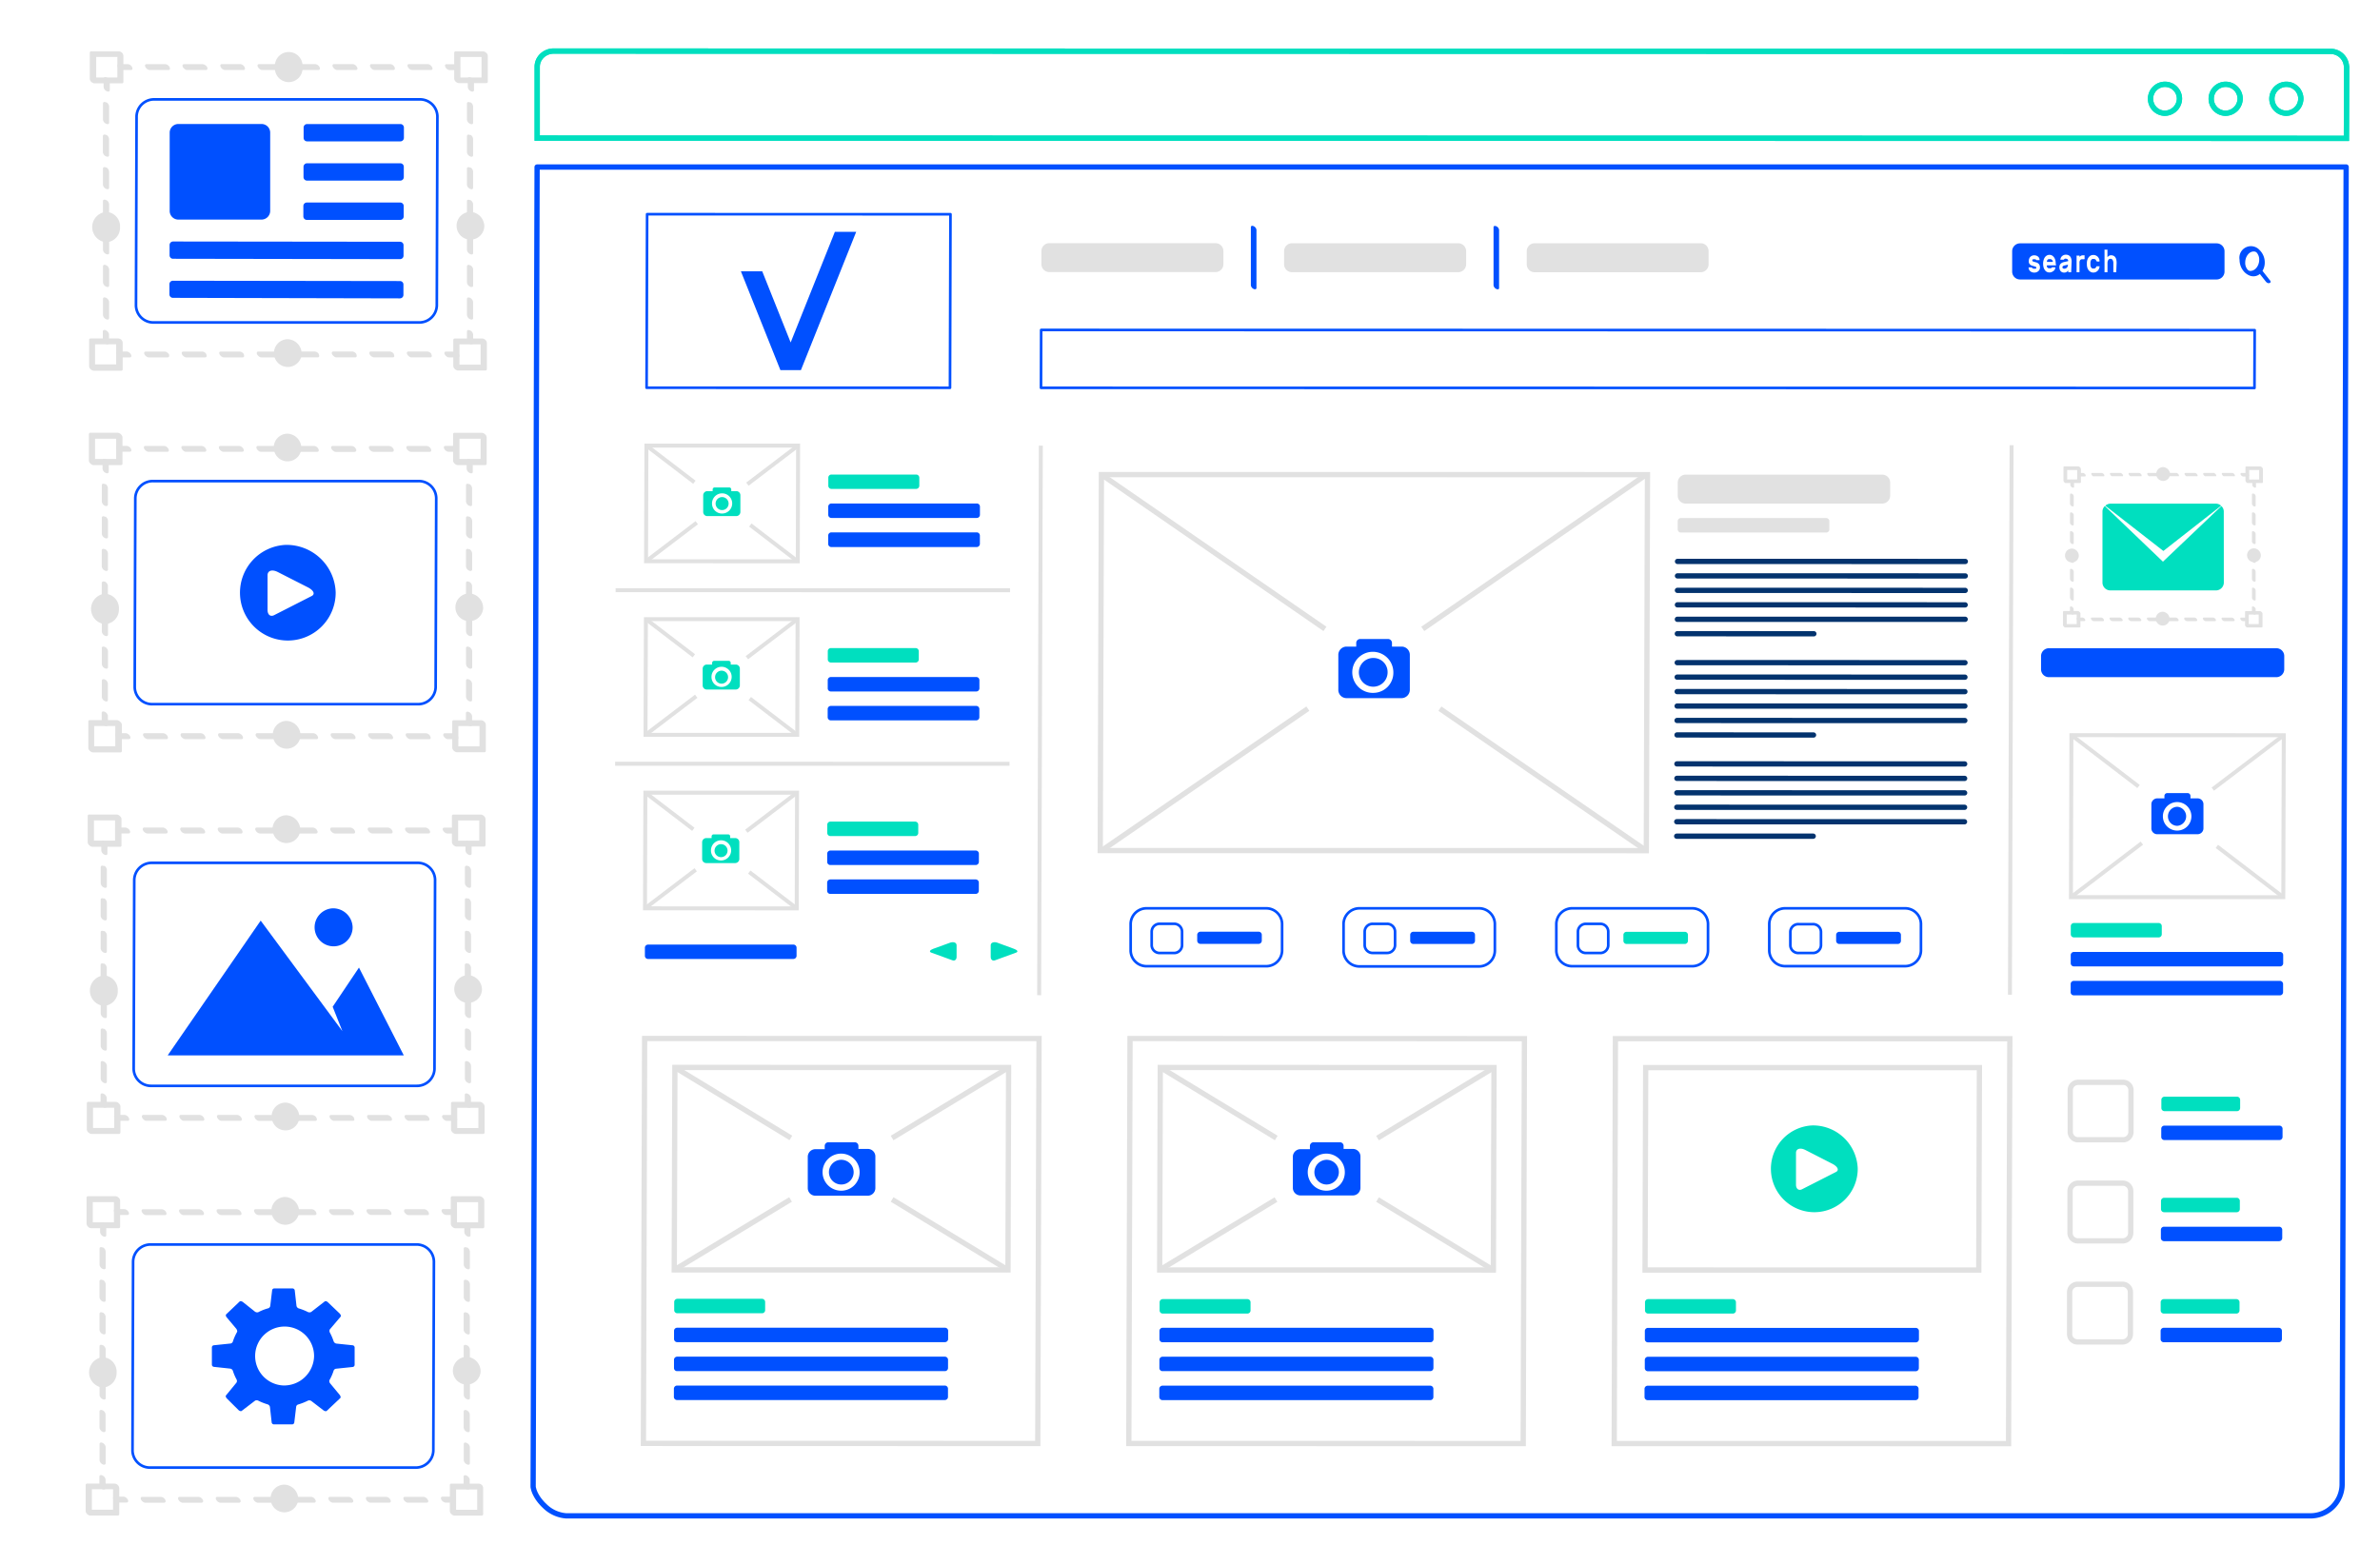 <svg id="Layer_1" data-name="Layer 1" xmlns="http://www.w3.org/2000/svg" viewBox="0 0 450.65 292.54"><title>ghaleb</title><path d="M444.24,31.62l-.76,249.57a6,6,0,0,1-6.15,5.85l-324.28,0h-5.87a6.47,6.47,0,0,1-4.08-1.9l-.2-.19c-.13-.13-.3-.31-.49-.54a2.54,2.54,0,0,1-.2-.24,7,7,0,0,1-.89-1.43,3.69,3.69,0,0,1-.17-.42,1.7,1.7,0,0,1-.1-.32,3.63,3.63,0,0,1-.1-.45l0-.22a2.91,2.91,0,0,1,0-.3l.75-249.4Z" style="fill:none;stroke:#0050ff;stroke-linecap:round;stroke-linejoin:round"/><path d="M444.28,12.32a3,3,0,0,0-3-2.59L104.78,9.67A3.17,3.17,0,0,0,102.24,11a2.85,2.85,0,0,0-.52,1.64l0,13.51,342.57.05.05-13.53C444.3,12.53,444.29,12.42,444.28,12.32ZM409.8,21.44a2.74,2.74,0,1,1,2.88-2.74A2.8,2.8,0,0,1,409.8,21.44Zm11.49,0a2.74,2.74,0,1,1,2.88-2.74A2.79,2.79,0,0,1,421.29,21.44Zm11.49,0a2.74,2.74,0,1,1,2.88-2.74A2.79,2.79,0,0,1,432.78,21.44Z" style="fill:none;stroke:#00dfbf;stroke-miterlimit:10"/><path d="M444.28,12.32a3,3,0,0,0-3-2.59L104.78,9.67A3.17,3.17,0,0,0,102.24,11a2.85,2.85,0,0,0-.52,1.64l0,13.51,342.57.05.05-13.53C444.3,12.53,444.29,12.42,444.28,12.32ZM409.8,21.44a2.74,2.74,0,1,1,2.88-2.74A2.8,2.8,0,0,1,409.8,21.44Zm11.49,0a2.74,2.74,0,1,1,2.88-2.74A2.79,2.79,0,0,1,421.29,21.44Zm11.49,0a2.74,2.74,0,1,1,2.88-2.74A2.79,2.79,0,0,1,432.78,21.44Z" style="fill:none;stroke:#00dfbf;stroke-miterlimit:10"/><path d="M390.61,50.4a.29.29,0,0,0-.09.22.23.23,0,0,0,.11.2.48.48,0,0,0,.24.06.73.73,0,0,0,.3-.06.65.65,0,0,0,.21-.16.61.61,0,0,0,.13-.22.74.74,0,0,0,.05-.25v-.07l-.66.15A.6.6,0,0,0,390.61,50.4Z" style="fill:#0050ff"/><path d="M419.69,46.08H382.54A1.5,1.5,0,0,0,381,47.54l0,3.92a1.49,1.49,0,0,0,1.53,1.46h37.15a1.5,1.5,0,0,0,1.53-1.46l0-3.93A1.5,1.5,0,0,0,419.69,46.08ZM386.2,51a1.06,1.06,0,0,1-.21.31,1,1,0,0,1-.34.22,1.14,1.14,0,0,1-.46.09,1.25,1.25,0,0,1-.45-.08,1.08,1.08,0,0,1-.33-.2.83.83,0,0,1-.21-.28.84.84,0,0,1-.08-.3.16.16,0,0,1,0-.12.14.14,0,0,1,.1,0h.37a.14.14,0,0,1,.11,0l.08.1a.48.48,0,0,0,.13.09.52.52,0,0,0,.25.05l.15,0a.33.33,0,0,0,.14,0,.26.26,0,0,0,.11-.07.15.15,0,0,0,0-.11.16.16,0,0,0,0-.11.23.23,0,0,0-.12-.08l-.23-.08-.35-.1a1.34,1.34,0,0,1-.36-.15.77.77,0,0,1-.22-.22.65.65,0,0,1-.12-.28,1.79,1.79,0,0,1,0-.34.89.89,0,0,1,.07-.36.94.94,0,0,1,.19-.32,1,1,0,0,1,.74-.31,1.33,1.33,0,0,1,.42.06,1.22,1.22,0,0,1,.32.18.7.7,0,0,1,.2.26.63.63,0,0,1,.08.29.12.12,0,0,1,0,.12.14.14,0,0,1-.1,0h-.37a.16.16,0,0,1-.11,0,.6.6,0,0,0-.08-.08l-.11-.08a.65.65,0,0,0-.22,0,.71.71,0,0,0-.26,0,.21.21,0,0,0-.11.2.36.36,0,0,0,0,.11.35.35,0,0,0,.11.09l.2.07.35.1a1,1,0,0,1,.61.37,1,1,0,0,1,.17.62A.92.92,0,0,1,386.2,51Zm3.09-.87a.16.16,0,0,1,0,.12.11.11,0,0,1-.09,0h-1.62a.66.66,0,0,0,0,.25.57.57,0,0,0,.12.18.42.42,0,0,0,.18.11.78.78,0,0,0,.21,0,.87.87,0,0,0,.25,0,.62.62,0,0,0,.16-.1.18.18,0,0,1,.09-.07s0,0,.09,0h.39a.11.11,0,0,1,.09.05.16.16,0,0,1,0,.12.75.75,0,0,1-.08.22.83.83,0,0,1-.21.26,1.1,1.1,0,0,1-.35.22,1,1,0,0,1-.48.1,1,1,0,0,1-.49-.12,1,1,0,0,1-.37-.35,1.56,1.56,0,0,1-.24-.52,2.88,2.88,0,0,1-.08-.68,2.32,2.32,0,0,1,.09-.65,1.7,1.7,0,0,1,.23-.53,1.15,1.15,0,0,1,.38-.35.92.92,0,0,1,.49-.13,1,1,0,0,1,.5.12,1.33,1.33,0,0,1,.37.34,1.55,1.55,0,0,1,.24.5,2,2,0,0,1,.08.6Zm2.89,1.26a.24.24,0,0,1,0,.12.14.14,0,0,1-.1.05h-.36a.14.14,0,0,1-.1-.05.28.28,0,0,1,0-.12v-.2a.83.83,0,0,1-.29.3.91.91,0,0,1-.49.13,1.06,1.06,0,0,1-.37-.07,1,1,0,0,1-.28-.2A1,1,0,0,1,390,51a1.18,1.18,0,0,1-.06-.39.89.89,0,0,1,.24-.66,1.26,1.26,0,0,1,.64-.33l.79-.17a.43.43,0,0,0-.13-.36.52.52,0,0,0-.33-.1.3.3,0,0,0-.18,0,.75.75,0,0,0-.14.12l-.08.07h-.53a.11.11,0,0,1-.08,0,.12.12,0,0,1,0-.1.83.83,0,0,1,.09-.28.86.86,0,0,1,.2-.28,1.2,1.2,0,0,1,.31-.21,1.19,1.19,0,0,1,.44-.08,1.23,1.23,0,0,1,.44.08,1,1,0,0,1,.34.24,1.08,1.08,0,0,1,.22.41,1.89,1.89,0,0,1,.08.56Zm2.53-2.47a.21.21,0,0,1,0,.12.14.14,0,0,1-.1.05h-.31a.48.48,0,0,0-.42.16.86.86,0,0,0-.13.54v1.6a.17.17,0,0,1,0,.12.11.11,0,0,1-.09.05h-.37a.14.14,0,0,1-.09-.05.25.25,0,0,1,0-.12V48.52a.21.21,0,0,1,0-.12.14.14,0,0,1,.09,0h.37a.11.11,0,0,1,.09,0,.16.16,0,0,1,0,.12v.14a1.1,1.1,0,0,1,.27-.23.82.82,0,0,1,.38-.08h.22a.14.14,0,0,1,.09,0,.21.21,0,0,1,0,.12Zm1.11,1.25a1.39,1.39,0,0,0,.06.33.69.69,0,0,0,.14.22.66.66,0,0,0,.17.12.71.71,0,0,0,.2,0,.66.66,0,0,0,.21,0,.37.37,0,0,0,.14-.07.47.47,0,0,0,.1-.1l.08-.13a.75.75,0,0,1,.07-.12.11.11,0,0,1,.09,0h.37a.11.11,0,0,1,.09,0,.16.16,0,0,1,0,.12,1.18,1.18,0,0,1-.08.31,1,1,0,0,1-.21.35,1.12,1.12,0,0,1-.9.41,1,1,0,0,1-.48-.12,1.19,1.19,0,0,1-.37-.3,1.63,1.63,0,0,1-.25-.45,2.05,2.05,0,0,1-.1-.54,2,2,0,0,1,0-.25,1.93,1.93,0,0,1,0-.25,1.74,1.74,0,0,1,.11-.55,1.41,1.41,0,0,1,.25-.45,1.12,1.12,0,0,1,.37-.31,1.06,1.06,0,0,1,.48-.11,1.09,1.09,0,0,1,.53.12,1.17,1.17,0,0,1,.37.28,1.47,1.47,0,0,1,.21.36,1,1,0,0,1,.07.31.16.16,0,0,1,0,.12.12.12,0,0,1-.09.05h-.37a.11.11,0,0,1-.09-.06.41.41,0,0,1-.07-.11.57.57,0,0,0-.08-.13.52.52,0,0,0-.1-.11l-.14-.07-.2,0a.45.45,0,0,0-.2,0,.52.52,0,0,0-.18.12.67.67,0,0,0-.13.22,1,1,0,0,0-.07.33,1.34,1.34,0,0,0,0,.21A1.41,1.41,0,0,0,395.82,50.17Zm4.89,1.22a.16.16,0,0,1,0,.12.11.11,0,0,1-.09.05h-.37a.14.14,0,0,1-.09-.05.17.17,0,0,1,0-.12V49.82a1.14,1.14,0,0,0-.14-.59.45.45,0,0,0-.41-.22.46.46,0,0,0-.41.22,1.05,1.05,0,0,0-.15.59v1.57a.25.25,0,0,1,0,.12.14.14,0,0,1-.1.05h-.36a.14.14,0,0,1-.1-.05.24.24,0,0,1,0-.12v-4a.15.15,0,0,1,0-.11.11.11,0,0,1,.09,0h.37a.14.14,0,0,1,.09,0,.21.21,0,0,1,0,.11v1.32a1.27,1.27,0,0,1,.3-.27.74.74,0,0,1,.4-.1,1,1,0,0,1,.5.12.86.86,0,0,1,.32.31,1.33,1.33,0,0,1,.17.46,3.21,3.21,0,0,1,.05.55Z" style="fill:#0050ff"/><path d="M388.52,49.22a.43.43,0,0,0-.16-.14.5.5,0,0,0-.26,0,.47.47,0,0,0-.24,0,.55.55,0,0,0-.17.14.52.52,0,0,0-.1.18,1.8,1.8,0,0,0,0,.19h1.1a1.62,1.62,0,0,0,0-.19A.37.37,0,0,0,388.52,49.22Z" style="fill:#0050ff"/><path d="M429.74,53l-1.34-1.71a3,3,0,0,0,.43-1.57,3.29,3.29,0,0,0-1-2.39,2.19,2.19,0,0,0-3.77,1.88,3.34,3.34,0,0,0,1,2.39,3,3,0,0,0,.72.5,2,2,0,0,0,.92.22,1.87,1.87,0,0,0,1.2-.44l1.1,1.4a1,1,0,0,0,.36.3.51.51,0,0,0,.39,0C430,53.53,430,53.25,429.74,53Zm-3.56-1.69a.75.75,0,0,1-.57-.22,1.94,1.94,0,0,1-.48-1.37c0-1.14.74-2.1,1.6-2.1a.81.81,0,0,1,.38.08.64.64,0,0,1,.19.13,2,2,0,0,1,.48,1.38C427.77,50.33,427,51.29,426.18,51.29Z" style="fill:#0050ff"/><polygon points="179.97 40.57 122.53 40.56 122.43 73.42 179.88 73.43 179.97 40.57" style="fill:none;stroke:#0050ff;stroke-linecap:round;stroke-linejoin:round;stroke-width:0.5px"/><path d="M198.72,46.05h31.41a1.49,1.49,0,0,1,1.52,1.46v2.55a1.49,1.49,0,0,1-1.53,1.46h-31.4a1.5,1.5,0,0,1-1.53-1.46V47.51A1.5,1.5,0,0,1,198.72,46.05Z" style="fill:#e1e1e1"/><path d="M244.68,46.06h31.4a1.5,1.5,0,0,1,1.53,1.46v2.56a1.5,1.5,0,0,1-1.54,1.46h-31.4a1.49,1.49,0,0,1-1.53-1.45V47.52A1.5,1.5,0,0,1,244.68,46.06Z" style="fill:#e1e1e1"/><path d="M290.63,46.06H322a1.49,1.49,0,0,1,1.52,1.46v2.56A1.5,1.5,0,0,1,322,51.55H290.61a1.49,1.49,0,0,1-1.52-1.46V47.52A1.5,1.5,0,0,1,290.63,46.06Z" style="fill:#e1e1e1"/><path d="M237.37,54.71a.9.9,0,0,1-.52-.69l0-11c0-.25.24-.33.53-.19a.92.92,0,0,1,.53.69l0,11C237.9,54.77,237.67,54.85,237.37,54.71Z" style="fill:#0050ff"/><path d="M283.33,54.72a.92.92,0,0,1-.53-.69l0-11c0-.24.23-.32.53-.18a.88.88,0,0,1,.52.69l0,11C283.86,54.77,283.62,54.86,283.33,54.72Z" style="fill:#0050ff"/><polygon points="197.11 73.44 197.14 62.48 426.92 62.52 426.88 73.47 197.11 73.44" style="fill:none;stroke:#0050ff;stroke-linecap:round;stroke-linejoin:round;stroke-width:0.5px"/><path d="M136.73,94.13a1.23,1.23,0,0,0-1.23,1.21,1.23,1.23,0,1,0,1.23-1.21Z" style="fill:#00dfbf"/><path d="M139.46,93h-1v-.33a.38.38,0,0,0-.38-.37h-2.75a.38.38,0,0,0-.39.37V93h-1a.79.79,0,0,0-.79.77v3.18a.78.78,0,0,0,.78.78h5.47a.79.79,0,0,0,.79-.77V93.75A.78.78,0,0,0,139.46,93Zm-2.74,4.24a1.88,1.88,0,0,1-1.9-1.88,1.91,1.91,0,1,1,1.9,1.88Z" style="fill:#00dfbf"/><polygon points="122.4 84.38 151.12 84.38 151.06 106.29 122.33 106.28 122.4 84.38" style="fill:none;stroke:#e1e1e1;stroke-miterlimit:10;stroke-width:0.75px"/><line x1="131.93" y1="98.98" x2="122.33" y2="106.28" style="fill:none;stroke:#e1e1e1;stroke-miterlimit:10;stroke-width:0.75px"/><line x1="151.12" y1="84.38" x2="141.52" y2="91.68" style="fill:none;stroke:#e1e1e1;stroke-miterlimit:10;stroke-width:0.75px"/><line x1="142.07" y1="99.42" x2="151.05" y2="106.29" style="fill:none;stroke:#e1e1e1;stroke-miterlimit:10;stroke-width:0.75px"/><line x1="122.4" y1="84.38" x2="131.48" y2="91.32" style="fill:none;stroke:#e1e1e1;stroke-miterlimit:10;stroke-width:0.75px"/><path d="M157.46,89.86h16a.6.6,0,0,1,.61.59V92a.61.61,0,0,1-.62.58h-16a.6.6,0,0,1-.61-.59V90.44A.59.59,0,0,1,157.46,89.86Z" style="fill:#00dfbf"/><path d="M157.44,95.34h27.5a.59.59,0,0,1,.61.58v1.57a.6.6,0,0,1-.62.59H157.44a.59.59,0,0,1-.61-.58V95.92A.6.6,0,0,1,157.44,95.34Z" style="fill:#0050ff"/><path d="M157.43,100.81h27.49a.6.6,0,0,1,.62.58V103a.61.61,0,0,1-.61.59h-27.5a.59.59,0,0,1-.61-.58V101.4A.6.6,0,0,1,157.43,100.81Z" style="fill:#0050ff"/><polygon points="392.22 139.21 432.43 139.22 432.34 169.89 392.13 169.88 392.22 139.21" style="fill:none;stroke:#e1e1e1;stroke-miterlimit:10;stroke-width:0.75px"/><line x1="405.56" y1="159.66" x2="392.13" y2="169.88" style="fill:none;stroke:#e1e1e1;stroke-miterlimit:10;stroke-width:0.75px"/><line x1="432.43" y1="139.22" x2="418.99" y2="149.43" style="fill:none;stroke:#e1e1e1;stroke-miterlimit:10;stroke-width:0.75px"/><line x1="419.76" y1="160.27" x2="432.34" y2="169.89" style="fill:none;stroke:#e1e1e1;stroke-miterlimit:10;stroke-width:0.75px"/><line x1="392.22" y1="139.21" x2="404.93" y2="148.93" style="fill:none;stroke:#e1e1e1;stroke-miterlimit:10;stroke-width:0.75px"/><path d="M412.29,152.77a1.8,1.8,0,0,0-1.79,1.81,1.78,1.78,0,0,0,1.77,1.8,1.81,1.81,0,0,0,0-3.61Z" style="fill:#0050ff"/><path d="M416.11,151.18h-1.35v-.46a.54.54,0,0,0-.53-.54h-3.87a.54.54,0,0,0-.53.54v.46h-1.36a1.12,1.12,0,0,0-1.11,1.12l0,4.55a1.11,1.11,0,0,0,1.1,1.12h7.65a1.12,1.12,0,0,0,1.11-1.12V152.3A1.1,1.1,0,0,0,416.11,151.18Zm-3.84,6.1a2.7,2.7,0,1,1,2.67-2.71A2.69,2.69,0,0,1,412.27,157.28Z" style="fill:#0050ff"/><path d="M392.72,174.78h16a.59.59,0,0,1,.61.58v1.57a.6.6,0,0,1-.62.58h-16a.6.6,0,0,1-.61-.58v-1.57A.6.6,0,0,1,392.72,174.78Z" style="fill:#00dfbf"/><path d="M392.71,180.26l39,0a.6.6,0,0,1,.61.59v1.57a.6.6,0,0,1-.62.58l-39,0a.6.6,0,0,1-.61-.59v-1.57A.6.6,0,0,1,392.71,180.26Z" style="fill:#0050ff"/><path d="M392.69,185.74l39,0a.6.6,0,0,1,.61.58v1.57a.6.6,0,0,1-.61.59l-39,0a.59.59,0,0,1-.61-.58v-1.57A.59.59,0,0,1,392.69,185.74Z" style="fill:#0050ff"/><polygon points="122.3 117.24 151.02 117.24 150.96 139.15 122.23 139.15 122.3 117.24" style="fill:none;stroke:#e1e1e1;stroke-miterlimit:10;stroke-width:0.75px"/><line x1="131.83" y1="131.84" x2="122.23" y2="139.14" style="fill:none;stroke:#e1e1e1;stroke-miterlimit:10;stroke-width:0.75px"/><line x1="151.02" y1="117.24" x2="141.42" y2="124.54" style="fill:none;stroke:#e1e1e1;stroke-miterlimit:10;stroke-width:0.75px"/><line x1="141.97" y1="132.28" x2="150.96" y2="139.15" style="fill:none;stroke:#e1e1e1;stroke-miterlimit:10;stroke-width:0.75px"/><line x1="122.3" y1="117.24" x2="131.38" y2="124.18" style="fill:none;stroke:#e1e1e1;stroke-miterlimit:10;stroke-width:0.75px"/><path d="M136.63,127a1.23,1.23,0,0,0-1.23,1.21,1.23,1.23,0,1,0,1.23-1.21Z" style="fill:#00dfbf"/><path d="M139.36,125.84h-1v-.33a.38.38,0,0,0-.38-.37h-2.75a.38.38,0,0,0-.39.37v.33h-1a.79.79,0,0,0-.79.77v3.18a.78.78,0,0,0,.78.78h5.47a.79.79,0,0,0,.79-.77v-3.19A.78.78,0,0,0,139.36,125.84Zm-2.74,4.24a1.88,1.88,0,0,1-1.9-1.88,1.91,1.91,0,1,1,1.9,1.88Z" style="fill:#00dfbf"/><path d="M157.36,122.72h16a.6.6,0,0,1,.61.59v1.57a.6.6,0,0,1-.62.58h-16a.6.6,0,0,1-.61-.59V123.3A.59.59,0,0,1,157.36,122.72Z" style="fill:#00dfbf"/><path d="M157.34,128.2h27.5a.59.59,0,0,1,.61.58v1.58a.6.6,0,0,1-.62.58H157.34a.59.59,0,0,1-.61-.58v-1.57A.6.6,0,0,1,157.34,128.2Z" style="fill:#0050ff"/><path d="M157.33,133.67h27.5a.6.6,0,0,1,.61.58v1.57a.6.6,0,0,1-.61.59h-27.5a.59.59,0,0,1-.61-.58v-1.57A.61.61,0,0,1,157.33,133.67Z" style="fill:#0050ff"/><polygon points="122.2 150.1 150.92 150.1 150.86 172.01 122.13 172 122.2 150.1" style="fill:none;stroke:#e1e1e1;stroke-miterlimit:10;stroke-width:0.75px"/><line x1="131.73" y1="164.7" x2="122.13" y2="172" style="fill:none;stroke:#e1e1e1;stroke-miterlimit:10;stroke-width:0.75px"/><line x1="150.92" y1="150.1" x2="141.32" y2="157.4" style="fill:none;stroke:#e1e1e1;stroke-miterlimit:10;stroke-width:0.75px"/><line x1="141.87" y1="165.14" x2="150.86" y2="172.01" style="fill:none;stroke:#e1e1e1;stroke-miterlimit:10;stroke-width:0.75px"/><line x1="122.2" y1="150.1" x2="131.28" y2="157.04" style="fill:none;stroke:#e1e1e1;stroke-miterlimit:10;stroke-width:0.75px"/><path d="M136.53,159.85a1.23,1.23,0,0,0-1.23,1.21,1.23,1.23,0,1,0,1.23-1.21Z" style="fill:#00dfbf"/><path d="M139.26,158.7h-1v-.33a.38.38,0,0,0-.38-.37h-2.75a.38.38,0,0,0-.39.37v.33h-1a.79.79,0,0,0-.79.77v3.18a.78.78,0,0,0,.78.78h5.47a.79.79,0,0,0,.79-.77v-3.19A.78.78,0,0,0,139.26,158.7Zm-2.74,4.24a1.88,1.88,0,0,1-1.9-1.88,1.91,1.91,0,1,1,1.9,1.88Z" style="fill:#00dfbf"/><path d="M157.26,155.58h16a.6.6,0,0,1,.61.59v1.57a.6.6,0,0,1-.62.58h-16a.6.6,0,0,1-.61-.59v-1.57A.59.59,0,0,1,157.26,155.58Z" style="fill:#00dfbf"/><path d="M157.25,161.06h27.49a.59.59,0,0,1,.61.58v1.58a.6.6,0,0,1-.62.58H157.24a.59.59,0,0,1-.61-.58v-1.57A.6.6,0,0,1,157.25,161.06Z" style="fill:#0050ff"/><path d="M157.23,166.53h27.5a.6.6,0,0,1,.61.58v1.57a.6.6,0,0,1-.61.59h-27.5a.59.59,0,0,1-.61-.58v-1.57A.61.61,0,0,1,157.23,166.53Z" style="fill:#0050ff"/><line x1="116.57" y1="111.76" x2="191.25" y2="111.77" style="fill:none;stroke:#e1e1e1;stroke-miterlimit:10;stroke-width:0.75px"/><line x1="116.47" y1="144.62" x2="191.15" y2="144.63" style="fill:none;stroke:#e1e1e1;stroke-miterlimit:10;stroke-width:0.75px"/><line x1="197.08" y1="84.39" x2="196.76" y2="188.45" style="fill:none;stroke:#e1e1e1;stroke-miterlimit:10;stroke-width:0.75px"/><path d="M187.59,179v2.2c0,.52.36.81.8.65l4-1.46c.44-.16.29-.47-.33-.7l-3.29-1.21C188.1,178.29,187.59,178.52,187.59,179Z" style="fill:#00dfbf"/><path d="M181.13,179v2.2c0,.52-.36.81-.79.64l-4-1.45c-.44-.16-.29-.48.33-.71l3.3-1.2C180.63,178.29,181.13,178.52,181.13,179Z" style="fill:#00dfbf"/><path d="M122.73,178.87h27.49a.59.59,0,0,1,.61.58V181a.61.61,0,0,1-.62.59H122.72a.59.59,0,0,1-.61-.58v-1.57A.6.6,0,0,1,122.73,178.87Z" style="fill:#0050ff"/><path d="M260.18,124.6a2.72,2.72,0,1,0,2.56,2.72A2.66,2.66,0,0,0,260.18,124.6Z" style="fill:#0050ff"/><path d="M265.44,122.44h-1.87v-.66a.75.75,0,0,0-.73-.78h-5.3a.75.75,0,0,0-.74.78v.66h-1.87a1.57,1.57,0,0,0-1.52,1.61l0,6.54a1.56,1.56,0,0,0,1.51,1.61h10.5a1.59,1.59,0,0,0,1.53-1.61l0-6.54A1.56,1.56,0,0,0,265.44,122.44Zm-5.29,8.76a3.89,3.89,0,1,1,3.68-3.88A3.8,3.8,0,0,1,260.15,131.2Z" style="fill:#0050ff"/><polygon points="208.55 89.87 311.95 89.88 311.73 161.08 208.33 161.06 208.55 89.87" style="fill:none;stroke:#e1e1e1;stroke-miterlimit:10"/><line x1="272.64" y1="134.19" x2="311.73" y2="161.08" style="fill:none;stroke:#e1e1e1;stroke-miterlimit:10"/><line x1="208.55" y1="89.87" x2="250.88" y2="119.09" style="fill:none;stroke:#e1e1e1;stroke-miterlimit:10"/><line x1="247.64" y1="134.19" x2="208.55" y2="161.08" style="fill:none;stroke:#e1e1e1;stroke-miterlimit:10"/><line x1="311.73" y1="89.87" x2="269.4" y2="119.09" style="fill:none;stroke:#e1e1e1;stroke-miterlimit:10"/><line x1="380.89" y1="84.3" x2="380.58" y2="188.36" style="fill:none;stroke:#e1e1e1;stroke-miterlimit:10;stroke-width:0.75px"/><path d="M319.22,89.88h37.15a1.5,1.5,0,0,1,1.53,1.46v2.56a1.51,1.51,0,0,1-1.54,1.46H319.2a1.49,1.49,0,0,1-1.52-1.46V91.34A1.5,1.5,0,0,1,319.22,89.88Z" style="fill:#e1e1e1"/><path d="M318.28,98.1h27.49a.6.6,0,0,1,.62.59v1.57a.6.6,0,0,1-.61.58h-27.5a.6.6,0,0,1-.61-.59V98.68A.6.6,0,0,1,318.28,98.1Z" style="fill:#e1e1e1"/><line x1="317.64" y1="106.31" x2="372.13" y2="106.32" style="fill:none;stroke:#03336e;stroke-linecap:round;stroke-linejoin:round"/><line x1="317.63" y1="109.05" x2="372.12" y2="109.06" style="fill:none;stroke:#03336e;stroke-linecap:round;stroke-linejoin:round"/><line x1="317.62" y1="111.79" x2="372.11" y2="111.8" style="fill:none;stroke:#03336e;stroke-linecap:round;stroke-linejoin:round"/><line x1="317.62" y1="114.53" x2="372.1" y2="114.54" style="fill:none;stroke:#03336e;stroke-linecap:round;stroke-linejoin:round"/><line x1="317.61" y1="117.27" x2="372.1" y2="117.27" style="fill:none;stroke:#03336e;stroke-linecap:round;stroke-linejoin:round"/><line x1="317.6" y1="120" x2="343.45" y2="120.01" style="fill:none;stroke:#03336e;stroke-linecap:round;stroke-linejoin:round"/><line x1="317.58" y1="125.48" x2="372.07" y2="125.49" style="fill:none;stroke:#03336e;stroke-linecap:round;stroke-linejoin:round"/><line x1="317.57" y1="128.22" x2="372.06" y2="128.23" style="fill:none;stroke:#03336e;stroke-linecap:round;stroke-linejoin:round"/><line x1="317.57" y1="130.96" x2="372.05" y2="130.97" style="fill:none;stroke:#03336e;stroke-linecap:round;stroke-linejoin:round"/><line x1="317.56" y1="133.7" x2="372.05" y2="133.7" style="fill:none;stroke:#03336e;stroke-linecap:round;stroke-linejoin:round"/><line x1="317.55" y1="136.43" x2="372.04" y2="136.44" style="fill:none;stroke:#03336e;stroke-linecap:round;stroke-linejoin:round"/><line x1="317.54" y1="139.17" x2="343.39" y2="139.18" style="fill:none;stroke:#03336e;stroke-linecap:round;stroke-linejoin:round"/><line x1="317.52" y1="144.65" x2="372.01" y2="144.66" style="fill:none;stroke:#03336e;stroke-linecap:round;stroke-linejoin:round"/><line x1="317.52" y1="147.39" x2="372" y2="147.4" style="fill:none;stroke:#03336e;stroke-linecap:round;stroke-linejoin:round"/><line x1="317.51" y1="150.13" x2="372" y2="150.14" style="fill:none;stroke:#03336e;stroke-linecap:round;stroke-linejoin:round"/><line x1="317.5" y1="152.86" x2="371.99" y2="152.87" style="fill:none;stroke:#03336e;stroke-linecap:round;stroke-linejoin:round"/><line x1="317.49" y1="155.6" x2="371.98" y2="155.61" style="fill:none;stroke:#03336e;stroke-linecap:round;stroke-linejoin:round"/><line x1="317.48" y1="158.34" x2="343.33" y2="158.34" style="fill:none;stroke:#03336e;stroke-linecap:round;stroke-linejoin:round"/><path d="M420.57,95.76a1.54,1.54,0,0,0-1-.39H399.63a1.6,1.6,0,0,0-1,.39l11,8.57Z" style="fill:#00dfbf"/><path d="M421.07,96.83a1.42,1.42,0,0,0-.45-1l-11.07,10.53-11-10.53a1.41,1.41,0,0,0-.45,1l0,13.51a1.49,1.49,0,0,0,1.53,1.46h19.91a1.5,1.5,0,0,0,1.54-1.45Z" style="fill:#00dfbf"/><path d="M393.66,90.19a.67.67,0,0,1-.3-.3c-.1-.18,0-.33.13-.33h.92a.65.65,0,0,1,.48.33c.09.19,0,.34-.13.34h-.92A.58.58,0,0,1,393.66,90.19Z" style="fill:#e1e1e1"/><path d="M398.42,89.89a.65.65,0,0,0-.49-.33h-1.76c-.17,0-.23.15-.13.33a.67.67,0,0,0,.3.3.39.39,0,0,0,.18,0h1.76C398.45,90.23,398.51,90.08,398.42,89.89Zm3.53,0a.64.64,0,0,0-.49-.34H399.7c-.17,0-.23.15-.13.33a.67.67,0,0,0,.3.3.39.39,0,0,0,.18,0h1.77C402,90.23,402,90.08,402,89.9Zm3.53,0a.64.64,0,0,0-.49-.34h-1.76c-.17,0-.23.15-.13.34a.7.7,0,0,0,.3.29.42.42,0,0,0,.18,0h1.77C405.51,90.23,405.57,90.08,405.48,89.9Zm3.53,0a.64.64,0,0,0-.48-.34h-1.77c-.17,0-.23.15-.13.34a.7.7,0,0,0,.3.29.42.42,0,0,0,.18,0h1.77C409.05,90.23,409.1,90.08,409,89.9Zm3.53,0a.64.64,0,0,0-.48-.34h-1.77c-.17,0-.23.15-.13.34a.72.72,0,0,0,.31.29.38.38,0,0,0,.17,0h1.77C412.58,90.23,412.63,90.08,412.54,89.9Zm3.53,0a.64.64,0,0,0-.48-.34h-1.77c-.17,0-.23.15-.13.34a.72.72,0,0,0,.31.29.38.38,0,0,0,.17,0h1.77C416.11,90.23,416.16,90.08,416.07,89.9Zm3.53,0a.64.64,0,0,0-.48-.34h-1.77c-.17,0-.23.15-.13.34a.78.78,0,0,0,.31.29.38.38,0,0,0,.17,0h1.77C419.64,90.23,419.69,90.08,419.6,89.9Zm3.53,0a.64.64,0,0,0-.48-.34h-1.77c-.17,0-.23.15-.13.34a.72.72,0,0,0,.31.29.38.38,0,0,0,.17,0H423C423.17,90.23,423.22,90.08,423.13,89.9Z" style="fill:#e1e1e1"/><path d="M424.59,90.19a.78.78,0,0,1-.31-.29c-.09-.19,0-.34.14-.34h.91a.64.64,0,0,1,.49.34c.09.19,0,.34-.13.34h-.92A.41.41,0,0,1,424.59,90.19Z" style="fill:#e1e1e1"/><path d="M392.29,116.33a.57.57,0,0,1-.35-.46V115c0-.16.16-.22.35-.13a.6.6,0,0,1,.35.46v.88C392.64,116.37,392.48,116.43,392.29,116.33Z" style="fill:#e1e1e1"/><path d="M392.3,111.31c-.2-.09-.35,0-.35.12v1.79a.62.62,0,0,0,.35.46c.2.09.36,0,.36-.13v-1.78A.61.61,0,0,0,392.3,111.31Zm0-3.56c-.19-.09-.35,0-.35.12v1.78a.61.61,0,0,0,.35.46c.2.1.36,0,.36-.12v-1.78A.61.61,0,0,0,392.31,107.75Zm0-3.57c-.19-.09-.35,0-.35.13v1.78a.61.61,0,0,0,.35.46c.2.09.36,0,.36-.12v-1.78A.6.6,0,0,0,392.32,104.18Zm0-3.56c-.19-.09-.35,0-.35.13v1.78a.62.62,0,0,0,.35.46c.2.09.36,0,.36-.13v-1.78A.59.59,0,0,0,392.33,100.62Zm0-3.56c-.19-.09-.35,0-.35.12V99a.6.6,0,0,0,.36.46c.19.1.35,0,.35-.12V97.52A.59.59,0,0,0,392.34,97.06Zm0-3.56c-.19-.1-.35,0-.35.12V95.4a.6.6,0,0,0,.36.46c.19.09.35,0,.35-.12V94A.6.6,0,0,0,392.35,93.5Z" style="fill:#e1e1e1"/><path d="M392.36,92.3a.61.61,0,0,1-.35-.46V91c0-.16.16-.21.35-.12a.6.6,0,0,1,.36.46v.88C392.71,92.34,392.55,92.39,392.36,92.3Z" style="fill:#e1e1e1"/><path d="M424.53,117.57a.6.6,0,0,1-.3-.29c-.1-.18,0-.33.13-.33h.92a.6.6,0,0,1,.48.33c.09.19,0,.34-.13.34h-.92A.41.41,0,0,1,424.53,117.57Z" style="fill:#e1e1e1"/><path d="M398.34,117.28a.64.64,0,0,0-.49-.34h-1.76c-.17,0-.23.15-.13.34a.7.7,0,0,0,.3.29.41.41,0,0,0,.18.05h1.77C398.37,117.62,398.43,117.46,398.34,117.28Zm3.53,0a.64.64,0,0,0-.48-.34h-1.77c-.17,0-.23.15-.13.34a.72.72,0,0,0,.31.29.41.41,0,0,0,.17.05h1.77C401.91,117.62,402,117.47,401.87,117.28Zm3.53,0a.62.62,0,0,0-.48-.34h-1.77c-.16,0-.22.15-.13.34a.78.78,0,0,0,.31.29.41.41,0,0,0,.18.05h1.76C405.44,117.62,405.5,117.47,405.4,117.28Zm3.54,0a.64.64,0,0,0-.48-.34h-1.77c-.17,0-.23.15-.13.34a.7.7,0,0,0,.3.29.41.41,0,0,0,.18.05h1.77C409,117.62,409,117.47,408.94,117.28Zm3.53,0a.64.64,0,0,0-.48-.34h-1.77c-.17,0-.23.15-.13.34a.72.72,0,0,0,.31.29.41.41,0,0,0,.17.05h1.77C412.51,117.62,412.57,117.47,412.47,117.28Zm3.53,0a.61.61,0,0,0-.48-.34h-1.77c-.16,0-.22.15-.13.34a.72.72,0,0,0,.31.29.41.41,0,0,0,.18.05h1.76C416,117.62,416.1,117.47,416,117.28Zm3.54,0a.64.64,0,0,0-.49-.34h-1.76c-.17,0-.23.16-.13.34a.6.6,0,0,0,.3.29.41.41,0,0,0,.18.05h1.77C419.57,117.62,419.63,117.47,419.54,117.28Zm3.53,0a.6.6,0,0,0-.48-.33h-1.77c-.17,0-.22.15-.13.33a.67.67,0,0,0,.31.29.41.41,0,0,0,.17.05h1.77C423.11,117.62,423.17,117.47,423.07,117.28Z" style="fill:#e1e1e1"/><path d="M393.58,117.57a.78.78,0,0,1-.31-.29c-.09-.19,0-.34.14-.34h.91a.64.64,0,0,1,.49.34c.09.18,0,.33-.13.33h-.92A.39.39,0,0,1,393.58,117.57Z" style="fill:#e1e1e1"/><path d="M426.83,92.3a.6.6,0,0,1-.36-.46V91c0-.16.16-.22.35-.13a.62.62,0,0,1,.35.46v.88C427.18,92.34,427,92.4,426.83,92.3Z" style="fill:#e1e1e1"/><path d="M426.76,111.32c-.19-.1-.35,0-.35.12v1.78a.59.59,0,0,0,.35.46c.19.09.35,0,.35-.12v-1.78A.59.59,0,0,0,426.76,111.32Zm0-3.57c-.2-.09-.36,0-.36.13v1.78a.59.59,0,0,0,.35.46c.19.09.35,0,.35-.13v-1.78A.62.62,0,0,0,426.78,107.75Zm0-3.56c-.2-.09-.36,0-.36.12v1.78a.57.57,0,0,0,.35.46c.19.1.35,0,.35-.12v-1.78A.61.61,0,0,0,426.79,104.19Zm0-3.56c-.2-.1-.36,0-.36.12v1.78a.61.61,0,0,0,.35.46c.19.09.35,0,.35-.12v-1.78A.61.61,0,0,0,426.8,100.63Zm0-3.57c-.2-.09-.36,0-.36.13V99a.61.61,0,0,0,.35.46c.2.09.35,0,.35-.12V97.52A.62.62,0,0,0,426.81,97.06Zm0-3.56c-.2-.09-.35,0-.36.12v1.79a.62.62,0,0,0,.35.46c.2.09.36,0,.36-.13V94A.61.61,0,0,0,426.82,93.5Z" style="fill:#e1e1e1"/><path d="M426.75,116.34a.61.61,0,0,1-.35-.46V115c0-.16.16-.21.36-.12a.61.61,0,0,1,.35.46v.87C427.11,116.38,427,116.43,426.75,116.34Z" style="fill:#e1e1e1"/><path d="M428.31,88.49a.58.58,0,0,0-.36-.16h-2.59a.16.16,0,0,0-.18.16V91a.48.48,0,0,0,.17.33.68.68,0,0,0,.18.13.38.38,0,0,0,.17,0h2.6a.16.16,0,0,0,.18-.17V88.83A.52.52,0,0,0,428.31,88.49Zm-.54,2.31h-1.89V89h1.89Z" style="fill:#e1e1e1"/><path d="M428.22,115.88a.52.52,0,0,0-.35-.17h-2.59a.16.16,0,0,0-.18.17v2.47a.54.54,0,0,0,.18.34.57.57,0,0,0,.18.12.41.41,0,0,0,.17,0h2.6a.16.16,0,0,0,.17-.17v-2.48A.5.5,0,0,0,428.22,115.88Zm-.53,2.3H425.8v-1.8h1.88Z" style="fill:#e1e1e1"/><path d="M393.84,88.49a.52.52,0,0,0-.35-.17h-2.6a.15.15,0,0,0-.17.17V91a.55.55,0,0,0,.17.34.94.94,0,0,0,.18.12.41.41,0,0,0,.18,0h2.59a.17.17,0,0,0,.18-.17V88.83A.5.5,0,0,0,393.84,88.49Zm-.54,2.3h-1.88V89h1.89v1.8Z" style="fill:#e1e1e1"/><path d="M393.76,115.87a.57.57,0,0,0-.35-.17h-2.6a.17.17,0,0,0-.18.17v2.48a.48.48,0,0,0,.17.33,1,1,0,0,0,.18.13.59.59,0,0,0,.17,0h2.6a.16.16,0,0,0,.18-.17v-2.47A.52.52,0,0,0,393.76,115.87Zm-.54,2.31h-1.89v-1.8h1.89v1.8Z" style="fill:#e1e1e1"/><path d="M428.09,105.27a1.31,1.31,0,1,1-1.3-1.44A1.37,1.37,0,0,1,428.09,105.27Z" style="fill:#e1e1e1"/><path d="M410.89,89.89a1.31,1.31,0,1,1-1.3-1.44A1.37,1.37,0,0,1,410.89,89.89Z" style="fill:#e1e1e1"/><path d="M410.81,117.27a1.31,1.31,0,1,1-1.3-1.43A1.38,1.38,0,0,1,410.81,117.27Z" style="fill:#e1e1e1"/><path d="M393.62,105.31a1.31,1.31,0,1,1-1.3-1.43A1.37,1.37,0,0,1,393.62,105.31Z" style="fill:#e1e1e1"/><path d="M388.05,122.75H431a1.48,1.48,0,0,1,1.52,1.46v2.56a1.51,1.51,0,0,1-1.54,1.46H388a1.49,1.49,0,0,1-1.53-1.46v-2.56A1.5,1.5,0,0,1,388.05,122.75Z" style="fill:#0050ff"/><path d="M217.11,172H239.7a3,3,0,0,1,3.06,2.92l0,5.12a3,3,0,0,1-3.07,2.92h-22.6a3,3,0,0,1-3-2.92l0-5.11A3,3,0,0,1,217.11,172Z" style="fill:none;stroke:#0050ff;stroke-linecap:round;stroke-linejoin:round;stroke-width:0.5px"/><path d="M219.61,174.93h2.68a1.5,1.5,0,0,1,1.53,1.46V179a1.5,1.5,0,0,1-1.53,1.46H219.6a1.5,1.5,0,0,1-1.53-1.46v-2.56A1.5,1.5,0,0,1,219.61,174.93Z" style="fill:none;stroke:#0050ff;stroke-linecap:round;stroke-linejoin:round;stroke-width:0.5px"/><path d="M227.31,176.43l11,0a.59.59,0,0,1,.61.58v1.14a.6.6,0,0,1-.62.58h-11a.6.6,0,0,1-.61-.59V177A.61.61,0,0,1,227.31,176.43Z" style="fill:#0050ff"/><path d="M257.43,172H280a3,3,0,0,1,3.05,2.92v5.11A3,3,0,0,1,280,183H257.4a3,3,0,0,1-3-2.92v-5.12A3,3,0,0,1,257.43,172Z" style="fill:none;stroke:#0050ff;stroke-linecap:round;stroke-linejoin:round;stroke-width:0.5px"/><path d="M259.94,174.94h2.68a1.49,1.49,0,0,1,1.53,1.46V179a1.5,1.5,0,0,1-1.54,1.45h-2.68a1.5,1.5,0,0,1-1.53-1.46V176.4A1.5,1.5,0,0,1,259.94,174.94Z" style="fill:none;stroke:#0050ff;stroke-linecap:round;stroke-linejoin:round;stroke-width:0.5px"/><path d="M267.63,176.44h11.05a.61.61,0,0,1,.61.59v1.13a.6.6,0,0,1-.61.59l-11.05,0a.6.6,0,0,1-.61-.58V177A.59.59,0,0,1,267.63,176.44Z" style="fill:#0050ff"/><path d="M297.76,172h22.6a3,3,0,0,1,3.05,2.92l0,5.12a3,3,0,0,1-3.07,2.92h-22.6a3,3,0,0,1-3.05-2.92l0-5.11A3,3,0,0,1,297.76,172Z" style="fill:none;stroke:#0050ff;stroke-linecap:round;stroke-linejoin:round;stroke-width:0.5px"/><path d="M300.26,174.94H303a1.49,1.49,0,0,1,1.52,1.46V179a1.5,1.5,0,0,1-1.53,1.46h-2.68a1.49,1.49,0,0,1-1.53-1.46V176.4A1.5,1.5,0,0,1,300.26,174.94Z" style="fill:none;stroke:#0050ff;stroke-linecap:round;stroke-linejoin:round;stroke-width:0.5px"/><path d="M308,176.45h11a.59.59,0,0,1,.61.58v1.14a.6.6,0,0,1-.62.58H308a.6.6,0,0,1-.61-.59V177A.6.6,0,0,1,308,176.45Z" style="fill:#00dfbf"/><path d="M338.08,172h22.6a3,3,0,0,1,3.05,2.92v5.12a3,3,0,0,1-3.07,2.91h-22.6a3,3,0,0,1-3.05-2.92V175A3,3,0,0,1,338.08,172Z" style="fill:none;stroke:#0050ff;stroke-linecap:round;stroke-linejoin:round;stroke-width:0.5px"/><path d="M340.59,175h2.68a1.49,1.49,0,0,1,1.53,1.46V179a1.51,1.51,0,0,1-1.54,1.46h-2.68A1.5,1.5,0,0,1,339,179v-2.56A1.5,1.5,0,0,1,340.59,175Z" style="fill:none;stroke:#0050ff;stroke-linecap:round;stroke-linejoin:round;stroke-width:0.5px"/><path d="M348.28,176.45l11.05,0a.59.59,0,0,1,.61.58v1.13a.6.6,0,0,1-.61.59l-11.05,0a.6.6,0,0,1-.61-.58V177A.6.6,0,0,1,348.28,176.45Z" style="fill:#0050ff"/><polygon points="122.06 196.65 196.74 196.66 196.5 273.34 121.83 273.32 122.06 196.65" style="fill:none;stroke:#e1e1e1;stroke-miterlimit:10"/><polygon points="127.79 202.13 190.98 202.14 190.86 240.47 127.67 240.47 127.79 202.13" style="fill:none;stroke:#e1e1e1;stroke-miterlimit:10"/><path d="M128.27,245.94h16a.61.61,0,0,1,.61.59v1.57a.59.59,0,0,1-.61.58h-16a.59.59,0,0,1-.61-.58v-1.57A.61.61,0,0,1,128.27,245.94Z" style="fill:#00dfbf"/><path d="M128.25,251.42h50.67a.59.59,0,0,1,.61.58v1.57a.61.61,0,0,1-.62.58H128.24a.6.6,0,0,1-.61-.59V252A.59.59,0,0,1,128.25,251.42Z" style="fill:#0050ff"/><path d="M128.22,262.37h50.67a.6.6,0,0,1,.61.59v1.57a.59.59,0,0,1-.61.58H128.21a.59.59,0,0,1-.61-.58V263A.61.61,0,0,1,128.22,262.37Z" style="fill:#0050ff"/><path d="M128.24,256.9H178.9a.6.6,0,0,1,.61.59v1.57a.6.6,0,0,1-.62.58H128.23a.59.59,0,0,1-.61-.58v-1.57A.6.6,0,0,1,128.24,256.9Z" style="fill:#0050ff"/><line x1="168.92" y1="227.13" x2="190.86" y2="240.47" style="fill:none;stroke:#e1e1e1;stroke-miterlimit:10"/><line x1="127.79" y1="202.13" x2="149.75" y2="215.48" style="fill:none;stroke:#e1e1e1;stroke-miterlimit:10"/><line x1="149.69" y1="227.13" x2="127.67" y2="240.47" style="fill:none;stroke:#e1e1e1;stroke-miterlimit:10"/><line x1="190.98" y1="202.14" x2="168.92" y2="215.49" style="fill:none;stroke:#e1e1e1;stroke-miterlimit:10"/><path d="M159.33,219.62a2.34,2.34,0,1,0,2.31,2.34A2.35,2.35,0,0,0,159.33,219.62Z" style="fill:#0050ff"/><path d="M164.3,217.56h-1.76V217a.69.69,0,0,0-.69-.7h-5a.69.69,0,0,0-.69.7v.61h-1.77a1.44,1.44,0,0,0-1.44,1.44l0,5.91a1.44,1.44,0,0,0,1.43,1.46h9.93a1.45,1.45,0,0,0,1.44-1.46l0-5.91A1.43,1.43,0,0,0,164.3,217.56Zm-5,7.91a3.51,3.51,0,1,1,3.47-3.51A3.48,3.48,0,0,1,159.31,225.47Z" style="fill:#0050ff"/><polygon points="213.97 196.66 288.65 196.68 288.42 273.35 213.74 273.34 213.97 196.66" style="fill:none;stroke:#e1e1e1;stroke-miterlimit:10"/><polygon points="219.7 202.14 282.89 202.15 282.77 240.49 219.58 240.48 219.7 202.14" style="fill:none;stroke:#e1e1e1;stroke-miterlimit:10"/><path d="M220.18,246h16a.6.6,0,0,1,.61.58v1.57a.6.6,0,0,1-.61.59h-16a.59.59,0,0,1-.61-.58v-1.57A.6.6,0,0,1,220.18,246Z" style="fill:#00dfbf"/><path d="M220.16,251.43h50.67a.59.59,0,0,1,.61.58v1.57a.6.6,0,0,1-.61.59H220.15a.59.59,0,0,1-.61-.58V252A.6.6,0,0,1,220.16,251.43Z" style="fill:#0050ff"/><path d="M220.13,262.39H270.8a.61.61,0,0,1,.61.59v1.57a.59.59,0,0,1-.61.58H220.12a.61.61,0,0,1-.61-.59V263A.61.61,0,0,1,220.13,262.39Z" style="fill:#0050ff"/><path d="M220.14,256.91h50.67a.59.59,0,0,1,.61.58v1.57a.6.6,0,0,1-.62.58H220.14a.59.59,0,0,1-.61-.59v-1.57A.6.6,0,0,1,220.14,256.91Z" style="fill:#0050ff"/><line x1="260.83" y1="227.15" x2="282.77" y2="240.49" style="fill:none;stroke:#e1e1e1;stroke-miterlimit:10"/><line x1="219.7" y1="202.14" x2="241.66" y2="215.49" style="fill:none;stroke:#e1e1e1;stroke-miterlimit:10"/><line x1="241.6" y1="227.15" x2="219.58" y2="240.48" style="fill:none;stroke:#e1e1e1;stroke-miterlimit:10"/><line x1="282.89" y1="202.15" x2="260.83" y2="215.51" style="fill:none;stroke:#e1e1e1;stroke-miterlimit:10"/><path d="M251.2,219.62a2.35,2.35,0,0,0-2.32,2.34,2.32,2.32,0,0,0,2.3,2.34,2.35,2.35,0,0,0,2.33-2.34A2.32,2.32,0,0,0,251.2,219.62Z" style="fill:#0050ff"/><path d="M256.17,217.56h-1.76V217a.69.69,0,0,0-.69-.7h-5a.69.69,0,0,0-.69.7v.61h-1.77A1.44,1.44,0,0,0,244.8,219l0,5.91a1.44,1.44,0,0,0,1.43,1.46h9.93a1.45,1.45,0,0,0,1.44-1.46l0-5.91A1.43,1.43,0,0,0,256.17,217.56Zm-5,7.91a3.51,3.51,0,1,1,3.47-3.51A3.48,3.48,0,0,1,251.18,225.47Z" style="fill:#0050ff"/><polygon points="305.88 196.68 380.56 196.69 380.32 273.36 305.65 273.35 305.88 196.68" style="fill:none;stroke:#e1e1e1;stroke-miterlimit:10"/><polygon points="311.61 202.16 374.8 202.16 374.68 240.5 311.49 240.49 311.61 202.16" style="fill:none;stroke:#e1e1e1;stroke-miterlimit:10"/><path d="M312.09,246h16a.6.6,0,0,1,.61.59v1.57a.59.59,0,0,1-.61.58h-16a.6.6,0,0,1-.61-.59v-1.57A.6.6,0,0,1,312.09,246Z" style="fill:#00dfbf"/><path d="M312.07,251.45h50.67a.6.6,0,0,1,.61.59v1.57a.59.59,0,0,1-.61.58H312.06a.59.59,0,0,1-.61-.58V252A.59.59,0,0,1,312.07,251.45Z" style="fill:#0050ff"/><path d="M312,262.4h50.67a.6.6,0,0,1,.61.58v1.57a.6.6,0,0,1-.61.59H312a.6.6,0,0,1-.61-.59V263A.6.6,0,0,1,312,262.4Z" style="fill:#0050ff"/><path d="M312.05,256.92h50.67a.59.59,0,0,1,.61.58v1.57a.6.6,0,0,1-.62.59H312.05a.59.59,0,0,1-.61-.58v-1.57A.6.6,0,0,1,312.05,256.92Z" style="fill:#0050ff"/><path d="M343.17,213.11a8.22,8.22,0,1,0,8.59,8.22A8.47,8.47,0,0,0,343.17,213.11Zm4.48,8.81-6.44,3.28c-.63.32-1.14-.08-1.14-.88l0-6c0-.8.8-1.05,1.77-.56l5.16,2.64C348,220.94,348.27,221.6,347.65,221.92Z" style="fill:#00dfbf"/><path d="M403.5,206.37l0,8a1.5,1.5,0,0,1-1.54,1.46h-8.42A1.49,1.49,0,0,1,392,214.4l0-8a1.5,1.5,0,0,1,1.53-1.45H402A1.48,1.48,0,0,1,403.5,206.37Z" style="fill:none;stroke:#e1e1e1;stroke-miterlimit:10"/><path d="M409.86,207.67l13.7,0a.59.59,0,0,1,.61.58v1.57a.6.6,0,0,1-.61.59l-13.7,0a.6.6,0,0,1-.61-.59v-1.57A.6.6,0,0,1,409.86,207.67Z" style="fill:#00dfbf"/><path d="M409.84,213.15l21.75,0a.6.6,0,0,1,.61.58v1.57a.59.59,0,0,1-.61.58l-21.75,0a.59.59,0,0,1-.61-.58v-1.57A.59.59,0,0,1,409.84,213.15Z" style="fill:#0050ff"/><path d="M403.45,225.51l0,8a1.5,1.5,0,0,1-1.53,1.46h-8.43a1.49,1.49,0,0,1-1.53-1.46l0-8a1.5,1.5,0,0,1,1.53-1.46h8.43A1.49,1.49,0,0,1,403.45,225.51Z" style="fill:none;stroke:#e1e1e1;stroke-miterlimit:10"/><path d="M409.8,226.81l13.7,0a.59.59,0,0,1,.61.58v1.57a.6.6,0,0,1-.62.59l-13.7,0a.6.6,0,0,1-.61-.59v-1.57A.61.61,0,0,1,409.8,226.81Z" style="fill:#00dfbf"/><path d="M409.78,232.29l21.75,0a.59.59,0,0,1,.61.58v1.57a.6.6,0,0,1-.61.59H409.77a.6.6,0,0,1-.61-.58v-1.57A.59.59,0,0,1,409.78,232.29Z" style="fill:#0050ff"/><path d="M403.39,244.65l0,8a1.5,1.5,0,0,1-1.53,1.46H393.4a1.48,1.48,0,0,1-1.52-1.46l0-8a1.5,1.5,0,0,1,1.54-1.46h8.42A1.49,1.49,0,0,1,403.39,244.65Z" style="fill:none;stroke:#e1e1e1;stroke-miterlimit:10"/><path d="M409.74,246l13.7,0a.59.59,0,0,1,.61.58v1.57a.6.6,0,0,1-.62.59l-13.7,0a.6.6,0,0,1-.61-.59v-1.57A.59.59,0,0,1,409.74,246Z" style="fill:#00dfbf"/><path d="M409.72,251.43l21.75,0a.59.59,0,0,1,.61.58v1.57a.61.61,0,0,1-.62.59H409.72a.59.59,0,0,1-.61-.58V252A.6.6,0,0,1,409.72,251.43Z" style="fill:#0050ff"/><polygon points="158.08 43.9 149.71 64.85 144.33 51.38 140.29 51.38 147.77 70.09 149.71 70.09 151.65 70.09 162.12 43.9 158.08 43.9" style="fill:#0050ff"/><path d="M29.11,61.06H79.33a3.31,3.31,0,0,0,3.38-3.22l.11-35.8a3.29,3.29,0,0,0-3.37-3.22H29.24A3.31,3.31,0,0,0,25.86,22l-.11,35.8A3.28,3.28,0,0,0,29.11,61.06Z" style="fill:none;stroke:#0050ff;stroke-linecap:round;stroke-linejoin:round;stroke-width:0.5px"/><path d="M33.87,23.48H49.48a1.64,1.64,0,0,1,1.68,1.6l0,14.89a1.65,1.65,0,0,1-1.69,1.61H33.81A1.64,1.64,0,0,1,32.13,40l0-14.89A1.65,1.65,0,0,1,33.87,23.48Z" style="fill:#0050ff"/><path d="M58.17,23.49H75.81a.66.66,0,0,1,.67.64v2a.67.67,0,0,1-.68.64H58.16a.66.66,0,0,1-.67-.65V24.13A.66.66,0,0,1,58.17,23.49Z" style="fill:#0050ff"/><path d="M58.15,30.92H75.79a.66.66,0,0,1,.67.64v2a.66.66,0,0,1-.67.64H58.14a.66.66,0,0,1-.67-.65V31.56A.67.67,0,0,1,58.15,30.92Z" style="fill:#0050ff"/><path d="M58.13,38.35H75.76a.66.66,0,0,1,.68.65v2a.66.66,0,0,1-.68.64H58.12a.66.66,0,0,1-.68-.64V39A.66.66,0,0,1,58.13,38.35Z" style="fill:#0050ff"/><path d="M32.79,45.73l42.95.05a.65.65,0,0,1,.67.65v2a.66.66,0,0,1-.68.64L32.78,49a.65.65,0,0,1-.67-.65v-2A.67.67,0,0,1,32.79,45.73Z" style="fill:#0050ff"/><path d="M32.77,53.16l42.95.06a.65.65,0,0,1,.67.64v2a.66.66,0,0,1-.68.64L32.76,56.4a.66.66,0,0,1-.68-.64v-2A.66.66,0,0,1,32.77,53.16Z" style="fill:#0050ff"/><path d="M22.81,13.18a1.12,1.12,0,0,1-.51-.48c-.16-.31-.06-.55.22-.55h1.69a1,1,0,0,1,.79.55c.16.31.07.56-.21.56H23.1A.67.67,0,0,1,22.81,13.18Z" style="fill:#e1e1e1"/><path d="M32.1,12.7a1,1,0,0,0-.79-.55H27.76c-.29,0-.39.24-.22.55a1.2,1.2,0,0,0,.51.49.77.77,0,0,0,.28.07h3.56C32.17,13.26,32.27,13,32.1,12.7Zm7.11,0a1.09,1.09,0,0,0-.81-.55H34.86c-.28,0-.38.24-.23.55a1.26,1.26,0,0,0,.51.49.82.82,0,0,0,.3.07H39C39.26,13.26,39.36,13,39.21,12.7Zm7.09,0a1,1,0,0,0-.79-.56H42c-.27,0-.37.25-.21.55a1.1,1.1,0,0,0,.51.49.64.64,0,0,0,.28.07h3.55C46.37,13.26,46.47,13,46.3,12.71Zm7.1,0a1,1,0,0,0-.8-.56H49.06c-.29,0-.38.25-.22.56a1.21,1.21,0,0,0,.5.48.66.66,0,0,0,.3.07h3.55C53.46,13.26,53.56,13,53.4,12.71Zm7.1,0a1,1,0,0,0-.8-.56H56.15c-.27,0-.37.25-.22.56a1.18,1.18,0,0,0,.51.48.66.66,0,0,0,.3.07h3.54C60.56,13.26,60.66,13,60.5,12.71Zm7.1,0a1.06,1.06,0,0,0-.79-.56H63.25c-.28,0-.38.25-.21.56a1.13,1.13,0,0,0,.51.48.58.58,0,0,0,.28.07h3.55C67.67,13.26,67.77,13,67.6,12.71Zm7.1,0a1,1,0,0,0-.8-.56H70.35c-.28,0-.37.25-.22.56a1.2,1.2,0,0,0,.51.49.8.8,0,0,0,.3.06h3.55C74.76,13.26,74.86,13,74.7,12.71Zm7.1,0a1,1,0,0,0-.8-.56H77.45c-.28,0-.37.25-.21.56a1.13,1.13,0,0,0,.5.49.66.66,0,0,0,.29.06h3.55C81.87,13.27,82,13,81.8,12.71Z" style="fill:#e1e1e1"/><path d="M84.84,13.19a1.06,1.06,0,0,1-.5-.48c-.16-.31-.07-.56.21-.55h1.69a1,1,0,0,1,.79.56c.17.31.07.56-.21.56H85.13A.67.67,0,0,1,84.84,13.19Z" style="fill:#e1e1e1"/><path d="M20.06,65.13a1,1,0,0,1-.59-.76V62.76c0-.27.26-.36.58-.21a1,1,0,0,1,.59.77v1.6C20.64,65.19,20.38,65.28,20.06,65.13Z" style="fill:#e1e1e1"/><path d="M20.08,56.39c-.32-.16-.58-.06-.58.21v3.08a1,1,0,0,0,.58.76c.32.15.58.06.58-.21V57.15A1,1,0,0,0,20.08,56.39Zm0-6.17c-.32-.16-.58-.06-.58.21v3.08a1,1,0,0,0,.58.76c.32.16.59.07.59-.21V51A1,1,0,0,0,20.1,50.22Zm0-6.16c-.33-.16-.58-.07-.58.2v3.08a1,1,0,0,0,.58.76c.32.15.59.07.59-.2V44.82A1,1,0,0,0,20.12,44.06Zm0-6.17c-.32-.16-.59-.07-.59.2v3.08a1,1,0,0,0,.58.76c.32.15.59.07.59-.2V38.65A1,1,0,0,0,20.14,37.89Zm0-6.17c-.32-.16-.59-.06-.59.21V35a1,1,0,0,0,.59.76c.32.16.58.06.58-.21V32.48A1,1,0,0,0,20.16,31.72Zm0-6.17c-.33-.15-.58-.06-.6.21v3.08a1,1,0,0,0,.58.76c.33.16.58.07.59-.21V26.32A1,1,0,0,0,20.18,25.55Zm0-6.16c-.32-.16-.58-.07-.58.2v3.08a1,1,0,0,0,.58.76c.32.16.58.07.58-.2V20.15A1,1,0,0,0,20.19,19.39Z" style="fill:#e1e1e1"/><path d="M20.2,17.27a1,1,0,0,1-.58-.76V14.9c0-.27.27-.36.59-.21a1,1,0,0,1,.58.76v1.61C20.78,17.33,20.52,17.42,20.2,17.27Z" style="fill:#e1e1e1"/><path d="M84.73,67.61a1.24,1.24,0,0,1-.51-.48c-.16-.31-.06-.56.22-.56h1.69a1,1,0,0,1,.79.56c.16.31.07.55-.21.55H85A.65.65,0,0,1,84.73,67.61Z" style="fill:#e1e1e1"/><path d="M32,67.12a1.06,1.06,0,0,0-.8-.55H27.59c-.27,0-.37.24-.22.55a1.18,1.18,0,0,0,.51.48.67.67,0,0,0,.3.08h3.55C32,67.68,32.1,67.43,32,67.12Zm7.1,0a1,1,0,0,0-.8-.55H34.7c-.27,0-.37.24-.22.55a1.18,1.18,0,0,0,.51.48.67.67,0,0,0,.3.08h3.54C39.11,67.68,39.21,67.43,39.05,67.12Zm7.11,0a1.06,1.06,0,0,0-.8-.55H41.81c-.29,0-.38.24-.22.55a1.21,1.21,0,0,0,.5.48.67.67,0,0,0,.29.08h3.56C46.21,67.68,46.31,67.43,46.16,67.12Zm7.11,0a1.09,1.09,0,0,0-.81-.55H48.91c-.28,0-.37.24-.22.55a1.18,1.18,0,0,0,.51.48.67.67,0,0,0,.29.08h3.56C53.32,67.68,53.42,67.43,53.27,67.12Zm7.09,0a1,1,0,0,0-.79-.56H56c-.29,0-.39.25-.22.55a1.12,1.12,0,0,0,.51.48.55.55,0,0,0,.28.08h3.56C60.43,67.68,60.53,67.43,60.36,67.13Zm7.11,0a1,1,0,0,0-.8-.56H63.13c-.29,0-.39.25-.22.56a1.19,1.19,0,0,0,.5.47.55.55,0,0,0,.29.08h3.56C67.53,67.68,67.63,67.44,67.47,67.13Zm7.1,0a1,1,0,0,0-.79-.56H70.22c-.27,0-.37.25-.21.56a1.11,1.11,0,0,0,.51.47.55.55,0,0,0,.29.08h3.56C74.64,67.68,74.74,67.44,74.57,67.13Zm7.11,0a1,1,0,0,0-.79-.56H77.33c-.28,0-.38.25-.21.56a1.18,1.18,0,0,0,.51.48.61.61,0,0,0,.28.07h3.55C81.75,67.68,81.85,67.44,81.68,67.13Z" style="fill:#e1e1e1"/><path d="M22.64,67.6a1.22,1.22,0,0,1-.5-.48c-.16-.31-.07-.56.21-.56H24a1.07,1.07,0,0,1,.8.56c.16.31.06.56-.22.56H22.94A.84.84,0,0,1,22.64,67.6Z" style="fill:#e1e1e1"/><path d="M89.16,17.28a1,1,0,0,1-.58-.76V14.91c0-.27.27-.36.59-.21a1,1,0,0,1,.58.76v1.61C89.74,17.34,89.48,17.43,89.16,17.28Z" style="fill:#e1e1e1"/><path d="M89,56.4c-.32-.16-.58-.07-.58.2v3.08a1,1,0,0,0,.58.76c.32.15.58.07.58-.2V57.16A1,1,0,0,0,89,56.4Zm0-6.17c-.32-.16-.58-.06-.58.21v3.08a1,1,0,0,0,.58.76c.32.16.59.06.59-.21V51A1,1,0,0,0,89.06,50.23Zm0-6.16c-.33-.16-.58-.07-.58.2v3.08a1,1,0,0,0,.58.76c.32.16.59.07.59-.21V44.83A.94.94,0,0,0,89.08,44.07Zm0-6.17c-.32-.16-.59-.07-.59.2v3.08a1,1,0,0,0,.58.76c.32.16.59.07.59-.2V38.66A1,1,0,0,0,89.1,37.9Zm0-6.17c-.32-.16-.59-.07-.59.2V35a1,1,0,0,0,.59.76c.32.16.58.07.58-.2V32.49A1,1,0,0,0,89.12,31.73Zm0-6.17c-.33-.16-.58-.06-.58.21v3.08a1,1,0,0,0,.57.76c.33.16.58.06.59-.21V26.32A1,1,0,0,0,89.14,25.56Zm0-6.16c-.32-.16-.58-.07-.58.2v3.08a1,1,0,0,0,.58.76c.32.16.58.07.58-.2l0-3.08A1,1,0,0,0,89.15,19.4Z" style="fill:#e1e1e1"/><path d="M89,65.14a1,1,0,0,1-.58-.77v-1.6c0-.27.26-.36.59-.21a1,1,0,0,1,.58.76v1.61C89.6,65.2,89.34,65.29,89,65.14Z" style="fill:#e1e1e1"/><path d="M92.07,10a1,1,0,0,0-.58-.28H86.3A.27.27,0,0,0,86,10V14.9a.87.87,0,0,0,.29.57.91.91,0,0,0,.29.19.55.55,0,0,0,.29.08h5.19c.19,0,.3-.1.3-.27v-5A.83.83,0,0,0,92.07,10Zm-.89,4.67h-4V10.79h4Z" style="fill:#e1e1e1"/><path d="M91.91,64.37a.93.93,0,0,0-.59-.27H86.13a.27.27,0,0,0-.3.27v4.95a.83.83,0,0,0,.29.56,1,1,0,0,0,.3.2.55.55,0,0,0,.28.08h5.19a.27.27,0,0,0,.3-.28V64.94A.9.9,0,0,0,91.91,64.37ZM91,69.05H87V65.21h4Z" style="fill:#e1e1e1"/><path d="M23.11,10a1,1,0,0,0-.58-.28H17.34A.27.27,0,0,0,17,10v4.94a.83.83,0,0,0,.29.56.8.8,0,0,0,.29.2.55.55,0,0,0,.29.08h5.19a.26.26,0,0,0,.3-.28V10.51A.83.83,0,0,0,23.11,10Zm-.89,4.67h-4V10.78h4v3.84Z" style="fill:#e1e1e1"/><path d="M23,64.36a1,1,0,0,0-.59-.27H17.17a.28.28,0,0,0-.3.27v5a.83.83,0,0,0,.29.56,1,1,0,0,0,.3.2.55.55,0,0,0,.28.08h5.19a.26.26,0,0,0,.3-.28v-5A.9.9,0,0,0,23,64.36ZM22.05,69H18V65.2h4V69Z" style="fill:#e1e1e1"/><path d="M91.7,43a2.63,2.63,0,1,1-2.61-2.88A2.76,2.76,0,0,1,91.7,43Z" style="fill:#e1e1e1"/><path d="M57.28,12.7a2.62,2.62,0,1,1-5.22,0,2.62,2.62,0,1,1,5.22,0Z" style="fill:#e1e1e1"/><path d="M57.12,67.11a2.63,2.63,0,1,1-2.61-2.88A2.77,2.77,0,0,1,57.12,67.11Z" style="fill:#e1e1e1"/><path d="M22.73,43a2.76,2.76,0,0,1-2.62,2.88,2.89,2.89,0,0,1,0-5.76A2.74,2.74,0,0,1,22.73,43Z" style="fill:#e1e1e1"/><path d="M28.89,133.34H79.11a3.31,3.31,0,0,0,3.38-3.22l.11-35.8a3.29,3.29,0,0,0-3.36-3.22H29a3.31,3.31,0,0,0-3.38,3.22l-.11,35.8A3.28,3.28,0,0,0,28.89,133.34Z" style="fill:none;stroke:#0050ff;stroke-linecap:round;stroke-linejoin:round;stroke-width:0.5px"/><path d="M54.09,103.18a9.06,9.06,0,1,0,9.47,9A9.3,9.3,0,0,0,54.09,103.18ZM59,112.87l-7.1,3.62c-.69.35-1.24-.08-1.24-1l0-6.56c0-.89.87-1.16,1.94-.61l5.68,2.89C59.41,111.79,59.72,112.52,59,112.87Z" style="fill:#0050ff"/><path d="M22.59,85.47a1.2,1.2,0,0,1-.51-.49c-.16-.31-.06-.55.22-.55H24a1.07,1.07,0,0,1,.8.55c.16.31.06.56-.22.56H22.88A.82.82,0,0,1,22.59,85.47Z" style="fill:#e1e1e1"/><path d="M31.88,85a1,1,0,0,0-.79-.56H27.54c-.29,0-.38.25-.22.56a1.16,1.16,0,0,0,.51.47.53.53,0,0,0,.29.08h3.55C32,85.54,32.05,85.3,31.88,85ZM39,85a1.06,1.06,0,0,0-.81-.56H34.63c-.27,0-.37.25-.2.56a1.14,1.14,0,0,0,.49.48.69.69,0,0,0,.3.07h3.55C39.05,85.54,39.14,85.3,39,85Zm7.09,0a1.07,1.07,0,0,0-.79-.56H41.74c-.28,0-.38.25-.22.56a1.18,1.18,0,0,0,.51.48.64.64,0,0,0,.28.07h3.56C46.15,85.54,46.25,85.3,46.08,85Zm7.11,0a1.08,1.08,0,0,0-.81-.56H48.84c-.28,0-.38.25-.22.56a1.21,1.21,0,0,0,.5.48.66.66,0,0,0,.3.07H53C53.24,85.55,53.34,85.3,53.19,85Zm7.09,0a1.05,1.05,0,0,0-.8-.56H55.93c-.27,0-.37.25-.21.56a1.16,1.16,0,0,0,.5.48.71.71,0,0,0,.3.08h3.54C60.35,85.55,60.44,85.3,60.28,85Zm7.1,0a1,1,0,0,0-.79-.55H63c-.29,0-.39.25-.22.56a1.18,1.18,0,0,0,.51.48.6.6,0,0,0,.28.08h3.56C67.45,85.55,67.55,85.3,67.38,85Zm7.11,0a1.06,1.06,0,0,0-.81-.55H70.13c-.27,0-.37.24-.22.55a1.18,1.18,0,0,0,.51.48.67.67,0,0,0,.3.08h3.55C74.54,85.55,74.64,85.3,74.49,85Zm7.09,0a1,1,0,0,0-.79-.55H77.23c-.28,0-.37.24-.21.55a1.13,1.13,0,0,0,.51.48.67.67,0,0,0,.28.08h3.55C81.65,85.55,81.74,85.3,81.58,85Z" style="fill:#e1e1e1"/><path d="M84.62,85.47a1.1,1.1,0,0,1-.5-.48c-.16-.31-.07-.55.21-.56H86a1.07,1.07,0,0,1,.8.56c.16.31.06.56-.22.56H84.91A.67.67,0,0,1,84.62,85.47Z" style="fill:#e1e1e1"/><path d="M19.84,137.41a1,1,0,0,1-.58-.76V135c0-.27.26-.36.59-.21a1,1,0,0,1,.58.77v1.6C20.42,137.47,20.16,137.56,19.84,137.41Z" style="fill:#e1e1e1"/><path d="M19.86,128.66c-.32-.14-.58,0-.58.21V132a1,1,0,0,0,.57.76c.33.15.58.06.58-.21v-3.08A1,1,0,0,0,19.86,128.66Zm0-6.16c-.32-.15-.58-.06-.58.2v3.09a1,1,0,0,0,.58.76c.32.15.59.06.59-.2v-3.09A1,1,0,0,0,19.88,122.5Zm0-6.17c-.32-.15-.58-.06-.58.2v3.09a1,1,0,0,0,.58.76c.32.15.59.06.59-.2v-3.09A1,1,0,0,0,19.9,116.33Zm0-6.17c-.32-.15-.59,0-.59.21v3.09a1,1,0,0,0,.57.76c.33.15.59,0,.59-.21v-3.09A1,1,0,0,0,19.92,110.16Zm0-6.15c-.32-.16-.59-.07-.59.19v3.09a1,1,0,0,0,.59.76c.32.15.58.06.58-.21v-3.07A1,1,0,0,0,19.94,104Zm0-6.17c-.32-.16-.58-.07-.58.19l0,3.09a1,1,0,0,0,.59.76c.32.15.58.06.58-.2V98.6A1,1,0,0,0,20,97.84Zm0-6.17c-.32-.16-.58-.07-.58.2V95a1,1,0,0,0,.57.77c.33.14.58,0,.58-.21V92.43A1,1,0,0,0,20,91.67Z" style="fill:#e1e1e1"/><path d="M20,89.55a1,1,0,0,1-.58-.76V87.18c0-.27.27-.36.59-.21a1,1,0,0,1,.58.77v1.6C20.57,89.61,20.3,89.7,20,89.55Z" style="fill:#e1e1e1"/><path d="M84.51,139.89a1.24,1.24,0,0,1-.51-.48c-.16-.31-.06-.56.22-.56h1.69a1.05,1.05,0,0,1,.79.56c.16.31.07.56-.21.56H84.8A.84.84,0,0,1,84.51,139.89Z" style="fill:#e1e1e1"/><path d="M31.73,139.41a1.06,1.06,0,0,0-.8-.57H27.37c-.27,0-.37.25-.21.55a1.08,1.08,0,0,0,.5.49.75.75,0,0,0,.3.08h3.55C31.79,140,31.88,139.7,31.73,139.41Zm7.1,0a1,1,0,0,0-.8-.57H34.48c-.27,0-.37.26-.22.57a1.22,1.22,0,0,0,.51.47.67.67,0,0,0,.29.08h3.55C38.9,140,39,139.71,38.83,139.41Zm7.11,0a1.1,1.1,0,0,0-.8-.57H41.59c-.28,0-.38.26-.22.57a1.25,1.25,0,0,0,.5.47.67.67,0,0,0,.3.08h3.55C46,140,46.09,139.71,45.94,139.41Zm7.11,0a1.09,1.09,0,0,0-.81-.57H48.69c-.28,0-.37.26-.22.57a1.24,1.24,0,0,0,.51.48.82.82,0,0,0,.3.07h3.55C53.1,140,53.2,139.71,53.05,139.41Zm7.1,0a1.07,1.07,0,0,0-.8-.57H55.8c-.29,0-.37.26-.22.57a1.24,1.24,0,0,0,.51.48.82.82,0,0,0,.29.07h3.55C60.21,140,60.31,139.71,60.15,139.41Zm7.1,0a1.07,1.07,0,0,0-.8-.57H62.91c-.29,0-.38.26-.22.57a1.22,1.22,0,0,0,.5.48,1.15,1.15,0,0,0,.29.08H67C67.31,140,67.41,139.71,67.25,139.41Zm7.1,0a1,1,0,0,0-.79-.57H70c-.28,0-.38.26-.22.57a1.24,1.24,0,0,0,.51.48,1.15,1.15,0,0,0,.29.08h3.56C74.42,140,74.52,139.71,74.35,139.41Zm7.11,0a1,1,0,0,0-.79-.56H77.11c-.28,0-.38.26-.21.57a1.18,1.18,0,0,0,.51.48.8.8,0,0,0,.28.08h3.56C81.53,140,81.63,139.71,81.46,139.41Z" style="fill:#e1e1e1"/><path d="M22.43,139.88a1.18,1.18,0,0,1-.51-.48c-.16-.31-.06-.56.22-.56h1.68a1.05,1.05,0,0,1,.8.56c.16.31.06.56-.22.56H22.72A.74.74,0,0,1,22.43,139.88Z" style="fill:#e1e1e1"/><path d="M88.94,89.56a1,1,0,0,1-.58-.76V87.19c0-.27.26-.36.58-.21a1,1,0,0,1,.58.76v1.61C89.53,89.62,89.26,89.71,88.94,89.56Z" style="fill:#e1e1e1"/><path d="M88.82,128.67c-.32-.15-.58-.06-.58.21V132a1,1,0,0,0,.57.76c.33.15.58.05.58-.21v-3.09A1,1,0,0,0,88.82,128.67Zm0-6.16c-.32-.15-.58-.06-.58.2v3.09a1,1,0,0,0,.58.76c.32.15.59.06.59-.21v-3.07A1,1,0,0,0,88.84,122.51Zm0-6.16c-.31-.16-.58-.07-.58.19v3.09a1,1,0,0,0,.58.76c.32.15.59.06.59-.2v-3.08A1,1,0,0,0,88.86,116.35Zm0-6.17c-.32-.16-.59-.07-.59.2v3.08a1,1,0,0,0,.57.77c.34.14.59,0,.59-.21v-3.08A1,1,0,0,0,88.88,110.18Zm0-6.17c-.32-.16-.59-.06-.59.2v3.09a1,1,0,0,0,.59.76c.32.15.58,0,.58-.21v-3.08A1,1,0,0,0,88.9,104Zm0-6.16c-.32-.16-.58-.07-.58.19l0,3.09a1,1,0,0,0,.59.76c.32.15.58.07.58-.2V98.61A1,1,0,0,0,88.92,97.85Zm0-6.17c-.32-.16-.58-.07-.58.19V95a1,1,0,0,0,.57.76c.33.15.58.07.58-.2V92.44A1,1,0,0,0,88.93,91.68Z" style="fill:#e1e1e1"/><path d="M88.8,137.42a1,1,0,0,1-.58-.77v-1.6c0-.27.26-.36.59-.21a1,1,0,0,1,.58.76v1.61C89.38,137.48,89.12,137.57,88.8,137.42Z" style="fill:#e1e1e1"/><path d="M91.85,82.25a.89.89,0,0,0-.58-.29H86.08a.26.26,0,0,0-.29.27v5a.79.79,0,0,0,.3.55.94.94,0,0,0,.28.21.67.67,0,0,0,.3.08h5.19a.27.27,0,0,0,.29-.29l0-4.94A.79.79,0,0,0,91.85,82.25ZM91,86.91h-4V83.07h4Z" style="fill:#e1e1e1"/><path d="M91.69,136.65a1,1,0,0,0-.59-.27H85.91a.26.26,0,0,0-.28.27l0,2.2v2.75a.85.85,0,0,0,.3.56,1.42,1.42,0,0,0,.29.21.82.82,0,0,0,.29.07h5.19a.26.26,0,0,0,.29-.28l0-4.95A.87.87,0,0,0,91.69,136.65Zm-.9,4.67h-4v-3.83h4Z" style="fill:#e1e1e1"/><path d="M22.89,82.23a1,1,0,0,0-.58-.28H17.12a.27.27,0,0,0-.29.28l0,5a.79.79,0,0,0,.3.55.94.94,0,0,0,.28.21.67.67,0,0,0,.3.08h5.19a.27.27,0,0,0,.29-.29v-5A.83.83,0,0,0,22.89,82.23ZM22,86.91H18V83.07h4v3.84Z" style="fill:#e1e1e1"/><path d="M22.72,136.65a.85.85,0,0,0-.58-.29H17a.26.26,0,0,0-.28.28l0,5a.83.83,0,0,0,.3.55,1.42,1.42,0,0,0,.29.21,1.82,1.82,0,0,0,.29.08h5.19a.27.27,0,0,0,.29-.29v-5A.83.83,0,0,0,22.72,136.65Zm-.89,4.66h-4v-3.83h4v3.83Z" style="fill:#e1e1e1"/><path d="M91.48,115.25a2.63,2.63,0,1,1-2.61-2.88A2.76,2.76,0,0,1,91.48,115.25Z" style="fill:#e1e1e1"/><path d="M57.06,85a2.62,2.62,0,1,1-2.6-2.88A2.75,2.75,0,0,1,57.06,85Z" style="fill:#e1e1e1"/><path d="M56.9,139.39a2.63,2.63,0,1,1-2.6-2.88A2.76,2.76,0,0,1,56.9,139.39Z" style="fill:#e1e1e1"/><path d="M22.52,115.31a2.77,2.77,0,0,1-2.63,2.88,2.89,2.89,0,0,1,0-5.76A2.76,2.76,0,0,1,22.52,115.31Z" style="fill:#e1e1e1"/><path d="M28.68,205.62H78.89a3.31,3.31,0,0,0,3.38-3.22l.11-35.8A3.28,3.28,0,0,0,79,163.39H28.8a3.31,3.31,0,0,0-3.38,3.22l-.11,35.81A3.29,3.29,0,0,0,28.68,205.62Z" style="fill:none;stroke:#0050ff;stroke-linecap:round;stroke-linejoin:round;stroke-width:0.5px"/><polygon points="31.75 199.85 76.46 199.85 67.97 183.22 62.99 190.64 64.83 195.26 49.36 174.33 31.75 199.85" style="fill:#0050ff"/><path d="M63,172a3.6,3.6,0,1,0,3.77,3.6A3.7,3.7,0,0,0,63,172Z" style="fill:#0050ff"/><path d="M22.37,157.75a1.13,1.13,0,0,1-.5-.49c-.16-.31-.07-.55.21-.55h1.69a1.07,1.07,0,0,1,.8.55c.16.31.06.56-.22.56H22.66A.82.82,0,0,1,22.37,157.75Z" style="fill:#e1e1e1"/><path d="M31.67,157.27a1.1,1.1,0,0,0-.8-.57H27.32c-.28,0-.38.26-.22.57a1.24,1.24,0,0,0,.51.48,1,1,0,0,0,.29.08h3.55C31.73,157.83,31.83,157.57,31.67,157.27Zm7.1,0a1.1,1.1,0,0,0-.8-.57H34.41c-.27,0-.37.26-.2.57a1.16,1.16,0,0,0,.5.48.84.84,0,0,0,.29.08h3.55C38.83,157.83,38.93,157.57,38.77,157.27Zm7.09,0a1,1,0,0,0-.79-.56H41.52c-.29,0-.37.26-.22.57a1.24,1.24,0,0,0,.51.48.84.84,0,0,0,.3.08h3.54C45.93,157.83,46,157.57,45.86,157.27Zm7.11,0a1.08,1.08,0,0,0-.81-.56H48.62c-.28,0-.38.25-.21.56a1.14,1.14,0,0,0,.49.48.84.84,0,0,0,.3.08h3.55C53,157.83,53.12,157.57,53,157.27Zm7.09,0a1,1,0,0,0-.79-.56H55.71c-.27,0-.37.25-.21.56a1.18,1.18,0,0,0,.51.48.84.84,0,0,0,.29.08h3.54C60.13,157.83,60.23,157.57,60.06,157.27Zm7.1,0a1.05,1.05,0,0,0-.79-.56H62.82c-.29,0-.38.25-.22.56a1.24,1.24,0,0,0,.51.48.74.74,0,0,0,.29.08H67C67.23,157.83,67.32,157.57,67.16,157.27Zm7.11,0a1.07,1.07,0,0,0-.81-.57H69.91c-.27,0-.37.25-.21.56a1.11,1.11,0,0,0,.5.48.59.59,0,0,0,.3.08h3.55C74.33,157.83,74.42,157.58,74.27,157.28Zm7.09,0a1.06,1.06,0,0,0-.79-.57H77c-.29,0-.39.26-.22.57a1.22,1.22,0,0,0,.51.47.55.55,0,0,0,.28.08h3.55C81.43,157.83,81.53,157.58,81.36,157.28Z" style="fill:#e1e1e1"/><path d="M84.4,157.76a1.18,1.18,0,0,1-.5-.49c-.16-.3-.06-.55.22-.55H85.8a1.06,1.06,0,0,1,.8.55c.16.31.06.56-.22.56H84.7A.82.82,0,0,1,84.4,157.76Z" style="fill:#e1e1e1"/><path d="M19.62,209.69a1,1,0,0,1-.58-.76v-1.61c0-.27.27-.36.59-.2a1,1,0,0,1,.58.76v1.6C20.2,209.75,19.94,209.84,19.62,209.69Z" style="fill:#e1e1e1"/><path d="M19.65,201c-.33-.15-.58-.07-.58.2v3.08a1,1,0,0,0,.58.76c.32.16.58.07.58-.19v-3.09A1,1,0,0,0,19.65,201Zm0-6.17c-.32-.15-.58-.07-.58.21v3.07a1,1,0,0,0,.58.76c.32.16.58.07.58-.19l0-3.09A1,1,0,0,0,19.66,194.78Zm0-6.17c-.32-.15-.58-.05-.58.21v3.09a1,1,0,0,0,.58.76c.32.15.59.05.59-.21v-3.09A1,1,0,0,0,19.68,188.61Zm0-6.16c-.33-.15-.59-.06-.6.2v3.09a1,1,0,0,0,.59.76c.31.15.58.06.58-.2v-3.09A1,1,0,0,0,19.71,182.45Zm0-6.17c-.32-.15-.59-.06-.59.2v3.09a1,1,0,0,0,.59.76c.32.15.58.06.58-.2V177A1,1,0,0,0,19.72,176.28Zm0-6.17c-.32-.15-.59-.06-.59.21v3.08a1,1,0,0,0,.59.77c.32.15.58.05.58-.21v-3.09A1,1,0,0,0,19.74,170.11Zm0-6.17c-.33-.15-.58-.05-.58.21v3.09a1,1,0,0,0,.58.76c.32.15.58.05.58-.21V164.7A1,1,0,0,0,19.76,163.94Z" style="fill:#e1e1e1"/><path d="M19.76,161.83a1,1,0,0,1-.58-.76v-1.61c0-.27.26-.36.58-.2a1,1,0,0,1,.58.76v1.6C20.35,161.89,20.09,162,19.76,161.83Z" style="fill:#e1e1e1"/><path d="M84.29,212.17a1.24,1.24,0,0,1-.51-.48c-.16-.31-.06-.56.22-.56h1.69a1.08,1.08,0,0,1,.8.56c.16.31.06.56-.22.56H84.58A.84.84,0,0,1,84.29,212.17Z" style="fill:#e1e1e1"/><path d="M31.51,211.68a1.07,1.07,0,0,0-.8-.56H27.15c-.27,0-.37.25-.21.56a1.15,1.15,0,0,0,.51.49.79.79,0,0,0,.29.06h3.55C31.57,212.23,31.67,212,31.51,211.68Zm7.1,0a1.06,1.06,0,0,0-.79-.56H34.26c-.28,0-.37.25-.21.56a1.13,1.13,0,0,0,.5.49.83.83,0,0,0,.29.06h3.55C38.68,212.24,38.78,212,38.61,211.68Zm7.11,0a1.09,1.09,0,0,0-.79-.56H41.37c-.28,0-.38.25-.21.56a1.16,1.16,0,0,0,.49.49,1.18,1.18,0,0,0,.3.07H45.5C45.78,212.24,45.87,212,45.72,211.68Zm7.11,0a1,1,0,0,0-.8-.55H48.47c-.27,0-.37.25-.21.56a1.13,1.13,0,0,0,.5.49.87.87,0,0,0,.3.07H52.6C52.89,212.24,53,212,52.83,211.68Zm7.1,0a1,1,0,0,0-.8-.55H55.58c-.28,0-.38.25-.22.56a1.2,1.2,0,0,0,.51.49.77.77,0,0,0,.29.07h3.55C60,212.24,60.09,212,59.93,211.68Zm7.11,0a1.06,1.06,0,0,0-.81-.55H62.69c-.28,0-.38.24-.22.55a1.18,1.18,0,0,0,.5.49.82.82,0,0,0,.3.07h3.55C67.09,212.24,67.19,212,67,211.68Zm7.11,0a1.06,1.06,0,0,0-.81-.55H69.79c-.28,0-.37.24-.22.55a1.2,1.2,0,0,0,.51.49.82.82,0,0,0,.29.07h3.55C74.2,212.24,74.3,212,74.15,211.68Zm7.09,0a1,1,0,0,0-.79-.55H76.9c-.29,0-.39.24-.22.55a1.2,1.2,0,0,0,.51.49.58.58,0,0,0,.28.07H81C81.31,212.24,81.41,212,81.24,211.68Z" style="fill:#e1e1e1"/><path d="M22.21,212.16a1.18,1.18,0,0,1-.51-.48c-.16-.31-.06-.56.22-.56h1.69a1.05,1.05,0,0,1,.79.56c.16.31.07.56-.21.56H22.5A.84.84,0,0,1,22.21,212.16Z" style="fill:#e1e1e1"/><path d="M88.72,161.84a1,1,0,0,1-.58-.76v-1.61c0-.27.26-.36.58-.2a1,1,0,0,1,.58.76v1.6C89.31,161.9,89.05,162,88.72,161.84Z" style="fill:#e1e1e1"/><path d="M88.61,201c-.33-.15-.58-.06-.58.2v3.09a1,1,0,0,0,.58.76c.32.15.58.06.58-.2v-3.09A1,1,0,0,0,88.61,201Zm0-6.17c-.32-.15-.58-.06-.58.2v3.09a1,1,0,0,0,.58.76c.32.15.59.06.59-.2v-3.09A1,1,0,0,0,88.62,194.79Zm0-6.17c-.32-.15-.58-.06-.58.21v3.09a1,1,0,0,0,.58.76c.32.15.59,0,.59-.21v-3.09A1,1,0,0,0,88.64,188.62Zm0-6.17c-.33-.15-.59,0-.6.21v3.09a1,1,0,0,0,.59.76c.31.15.58.06.58-.21v-3.08A1,1,0,0,0,88.67,182.45Zm0-6.16c-.32-.15-.59-.06-.59.2v3.09a1,1,0,0,0,.59.76c.32.15.58.06.58-.2v-3.09A1,1,0,0,0,88.68,176.29Zm0-6.17c-.32-.15-.58-.06-.58.21l0,3.08a1,1,0,0,0,.59.76c.32.15.58.06.58-.2v-3.09A1,1,0,0,0,88.7,170.12Zm0-6.17c-.33-.15-.58,0-.58.21v3.09a1,1,0,0,0,.58.76c.32.15.58.05.58-.21v-3.09A1,1,0,0,0,88.72,164Z" style="fill:#e1e1e1"/><path d="M88.58,209.7a1,1,0,0,1-.58-.76v-1.61c0-.27.27-.36.59-.21a1,1,0,0,1,.58.77v1.6C89.16,209.76,88.9,209.85,88.58,209.7Z" style="fill:#e1e1e1"/><path d="M91.63,154.52a.91.91,0,0,0-.58-.27H85.86a.26.26,0,0,0-.29.27v4.95a.83.83,0,0,0,.3.56,1.1,1.1,0,0,0,.28.2.9.9,0,0,0,.3.08h5.19a.27.27,0,0,0,.29-.28l0-5A.85.85,0,0,0,91.63,154.52Zm-.88,4.67h-4v-3.83h4Z" style="fill:#e1e1e1"/><path d="M91.46,208.94a.85.85,0,0,0-.58-.29H85.69a.27.27,0,0,0-.29.29v4.95a.83.83,0,0,0,.3.55,1.42,1.42,0,0,0,.29.21.87.87,0,0,0,.29.07h5.19a.27.27,0,0,0,.29-.28l0-4.95A.79.79,0,0,0,91.46,208.94Zm-.88,4.67h-4v-3.83h4Z" style="fill:#e1e1e1"/><path d="M22.67,154.51a.86.86,0,0,0-.58-.27H16.9a.25.25,0,0,0-.29.27l0,5a.85.85,0,0,0,.3.56,1.1,1.1,0,0,0,.28.2.9.9,0,0,0,.3.08h5.19A.28.28,0,0,0,23,160v-5A.85.85,0,0,0,22.67,154.51Zm-.88,4.67h-4v-3.83h4v3.83Z" style="fill:#e1e1e1"/><path d="M22.5,208.93a.84.84,0,0,0-.58-.28H16.73a.27.27,0,0,0-.29.29l0,4.94a.85.85,0,0,0,.3.57,1.87,1.87,0,0,0,.29.2.87.87,0,0,0,.29.07h5.19a.26.26,0,0,0,.29-.27v-5A.81.81,0,0,0,22.5,208.93Zm-.88,4.67h-4v-3.84h4v3.84Z" style="fill:#e1e1e1"/><path d="M91.26,187.53a2.63,2.63,0,1,1-2.6-2.88A2.76,2.76,0,0,1,91.26,187.53Z" style="fill:#e1e1e1"/><path d="M56.85,157.26a2.63,2.63,0,1,1-2.61-2.88A2.76,2.76,0,0,1,56.85,157.26Z" style="fill:#e1e1e1"/><path d="M56.68,211.67a2.63,2.63,0,1,1-2.6-2.88A2.76,2.76,0,0,1,56.68,211.67Z" style="fill:#e1e1e1"/><path d="M22.3,187.59a2.77,2.77,0,0,1-2.63,2.88,2.89,2.89,0,0,1,0-5.76A2.75,2.75,0,0,1,22.3,187.59Z" style="fill:#e1e1e1"/><path d="M28.46,277.9H78.67a3.31,3.31,0,0,0,3.38-3.22l.11-35.8a3.28,3.28,0,0,0-3.36-3.22H28.58a3.31,3.31,0,0,0-3.38,3.22l-.11,35.81A3.29,3.29,0,0,0,28.46,277.9Z" style="fill:none;stroke:#0050ff;stroke-linecap:round;stroke-linejoin:round;stroke-width:0.5px"/><path d="M22.15,230a1.18,1.18,0,0,1-.5-.49c-.16-.3-.07-.55.21-.55h1.69a1,1,0,0,1,.8.56c.16.3.06.55-.22.55H22.44A.82.82,0,0,1,22.15,230Z" style="fill:#e1e1e1"/><path d="M31.45,229.54a1,1,0,0,0-.8-.55H27.1c-.28,0-.38.24-.21.55a1.16,1.16,0,0,0,.49.49.87.87,0,0,0,.3.07h3.55C31.52,230.1,31.6,229.85,31.45,229.54Zm7.1,0a1.07,1.07,0,0,0-.8-.55H34.21c-.29,0-.39.24-.23.55a1.2,1.2,0,0,0,.51.49.82.82,0,0,0,.29.07h3.56C38.61,230.1,38.71,229.85,38.55,229.54Zm7.1,0a1.06,1.06,0,0,0-.8-.56H41.3c-.27,0-.37.24-.22.55a1.15,1.15,0,0,0,.51.49.65.65,0,0,0,.29.07h3.55C45.71,230.1,45.81,229.86,45.65,229.55Zm7.1,0a1.06,1.06,0,0,0-.81-.56H48.4c-.28,0-.38.25-.21.55a1.06,1.06,0,0,0,.49.49.69.69,0,0,0,.3.07h3.55C52.81,230.1,52.9,229.86,52.75,229.55Zm7.09,0a1,1,0,0,0-.79-.56H55.5c-.28,0-.38.25-.22.56a1.18,1.18,0,0,0,.51.48.65.65,0,0,0,.29.07h3.55C59.91,230.1,60,229.86,59.84,229.55Zm7.11,0a1.07,1.07,0,0,0-.8-.56H62.6c-.28,0-.38.25-.22.56a1.21,1.21,0,0,0,.5.48.66.66,0,0,0,.3.07h3.55C67,230.1,67.1,229.86,67,229.55Zm7.1,0a1.07,1.07,0,0,0-.8-.56H69.69c-.27,0-.37.25-.21.56A1.15,1.15,0,0,0,70,230a.79.79,0,0,0,.29.06h3.55C74.11,230.1,74.2,229.86,74.05,229.55Zm7.09,0a1.05,1.05,0,0,0-.79-.56H76.8c-.29,0-.37.25-.22.56a1.2,1.2,0,0,0,.51.49.74.74,0,0,0,.28.06l3.56,0C81.21,230.12,81.31,229.86,81.14,229.55Z" style="fill:#e1e1e1"/><path d="M84.19,230a1.2,1.2,0,0,1-.51-.49c-.16-.3-.06-.55.22-.55h1.68a1,1,0,0,1,.8.55c.16.31.06.56-.22.56H84.48A.82.82,0,0,1,84.19,230Z" style="fill:#e1e1e1"/><path d="M19.4,282a1,1,0,0,1-.58-.76V279.6c0-.27.27-.36.59-.2a1,1,0,0,1,.58.76v1.61C20,282,19.72,282.12,19.4,282Z" style="fill:#e1e1e1"/><path d="M19.43,273.23c-.32-.16-.58-.06-.58.21v3.08a1,1,0,0,0,.58.76c.32.16.58.06.58-.21V274A1,1,0,0,0,19.43,273.23Zm0-6.17c-.33-.16-.59-.06-.59.21v3.08a1,1,0,0,0,.57.76c.33.16.58.07.58-.21l0-3.07A1,1,0,0,0,19.45,267.06Zm0-6.16c-.32-.16-.58-.07-.58.2v3.08a1,1,0,0,0,.58.76c.32.16.59.07.59-.2v-3.08A1,1,0,0,0,19.46,260.9Zm0-6.17c-.32-.16-.59-.07-.59.2V258a1,1,0,0,0,.58.76c.32.16.59.07.59-.2v-3.08A1,1,0,0,0,19.49,254.73Zm0-6.17c-.32-.16-.59-.06-.59.21v3.08a1,1,0,0,0,.58.76c.33.16.58.06.58-.21v-3.08A1,1,0,0,0,19.5,248.56Zm0-6.17c-.32-.14-.59-.06-.59.21v3.08a1,1,0,0,0,.59.76c.32.16.58.07.58-.21v-3.07A1,1,0,0,0,19.52,242.39Zm0-6.16c-.32-.15-.58-.07-.58.2v3.08a1,1,0,0,0,.58.76c.32.16.58.07.58-.19V237A1,1,0,0,0,19.54,236.23Z" style="fill:#e1e1e1"/><path d="M19.54,234.11a1,1,0,0,1-.58-.76v-1.61c0-.27.26-.36.58-.2a1,1,0,0,1,.58.76v1.6C20.13,234.17,19.87,234.26,19.54,234.11Z" style="fill:#e1e1e1"/><path d="M84.07,284.45a1.1,1.1,0,0,1-.5-.48c-.16-.31-.07-.56.21-.56h1.69a1.07,1.07,0,0,1,.8.56c.16.31.06.56-.22.56H84.36A.67.67,0,0,1,84.07,284.45Z" style="fill:#e1e1e1"/><path d="M31.29,284a1,1,0,0,0-.8-.55H26.94c-.28,0-.38.24-.22.55a1.18,1.18,0,0,0,.51.48.67.67,0,0,0,.29.08h3.56C31.35,284.52,31.45,284.27,31.29,284Zm7.1,0a1,1,0,0,0-.79-.55H34c-.28,0-.37.24-.21.55a1.13,1.13,0,0,0,.51.48.67.67,0,0,0,.28.08h3.56C38.46,284.52,38.56,284.27,38.39,284Zm7.11,0a1.05,1.05,0,0,0-.79-.55H41.15c-.28,0-.38.24-.21.55a1.11,1.11,0,0,0,.5.48.67.67,0,0,0,.29.08h3.56C45.56,284.52,45.66,284.27,45.5,284Zm7.1,0a1,1,0,0,0-.79-.55H48.25c-.27,0-.37.24-.21.56a1.08,1.08,0,0,0,.5.47.61.61,0,0,0,.3.08h3.54C52.67,284.52,52.77,284.27,52.6,284Zm7.11,0a1,1,0,0,0-.79-.56H55.36c-.28,0-.38.24-.21.55a1,1,0,0,0,.5.48.61.61,0,0,0,.29.08h3.55C59.78,284.52,59.88,284.28,59.71,284Zm7.11,0a1,1,0,0,0-.81-.56H62.47c-.28,0-.38.25-.22.56a1.08,1.08,0,0,0,.5.47.59.59,0,0,0,.3.08H66.6C66.88,284.52,67,284.28,66.82,284Zm7.1,0a1,1,0,0,0-.8-.56H69.57c-.28,0-.37.25-.22.56a1.1,1.1,0,0,0,.51.47.56.56,0,0,0,.3.08H73.7C74,284.52,74.08,284.28,73.92,284ZM81,284a1.07,1.07,0,0,0-.8-.56H76.68c-.29,0-.38.25-.22.56a1.12,1.12,0,0,0,.51.48.59.59,0,0,0,.29.07h3.55C81.09,284.52,81.19,284.28,81,284Z" style="fill:#e1e1e1"/><path d="M22,284.44a1.12,1.12,0,0,1-.51-.48c-.16-.31-.06-.56.22-.56h1.69a1.05,1.05,0,0,1,.79.56c.16.31.07.56-.21.56H22.28A.67.67,0,0,1,22,284.44Z" style="fill:#e1e1e1"/><path d="M88.51,234.12a1,1,0,0,1-.59-.76v-1.61c0-.27.26-.36.58-.2a1,1,0,0,1,.59.76v1.6C89.09,234.18,88.83,234.27,88.51,234.12Z" style="fill:#e1e1e1"/><path d="M88.39,273.24c-.32-.16-.58-.07-.58.2v3.08a1,1,0,0,0,.58.76c.32.16.58.07.58-.2V274A1,1,0,0,0,88.39,273.24Zm0-6.17c-.33-.16-.59-.06-.59.21v3.08a1,1,0,0,0,.57.76c.33.16.58.06.58-.21l0-3.08A1,1,0,0,0,88.41,267.07Zm0-6.17c-.32-.16-.58-.06-.58.21v3.08a1,1,0,0,0,.58.76c.32.16.59.07.59-.21v-3.07A1,1,0,0,0,88.42,260.9Zm0-6.16c-.32-.15-.59-.07-.59.2V258a1,1,0,0,0,.58.76c.32.16.59.07.59-.19V255.5A1,1,0,0,0,88.45,254.74Zm0-6.17c-.32-.15-.59-.07-.59.2v3.08a1,1,0,0,0,.58.76c.33.16.58.07.58-.19v-3.09A1,1,0,0,0,88.46,248.57Zm0-6.17c-.32-.15-.58-.06-.58.21l0,3.08a1,1,0,0,0,.59.76c.32.16.58.06.58-.2v-3.09A1,1,0,0,0,88.48,242.4Zm0-6.16c-.32-.15-.58-.07-.58.2v3.08a1,1,0,0,0,.58.76c.32.16.58.07.58-.2V237A1,1,0,0,0,88.5,236.24Z" style="fill:#e1e1e1"/><path d="M88.36,282a1,1,0,0,1-.58-.76v-1.61c0-.27.26-.36.58-.21a1,1,0,0,1,.58.77v1.6C89,282,88.68,282.13,88.36,282Z" style="fill:#e1e1e1"/><path d="M91.42,226.8a1,1,0,0,0-.58-.28H85.65a.27.27,0,0,0-.3.28v4.95a.87.87,0,0,0,.29.56.9.9,0,0,0,.28.2.69.69,0,0,0,.3.07H91.4a.27.27,0,0,0,.3-.27v-4.95A.83.83,0,0,0,91.42,226.8Zm-.89,4.67h-4v-3.83h4Z" style="fill:#e1e1e1"/><path d="M91.26,281.22a.92.92,0,0,0-.59-.28H85.48a.26.26,0,0,0-.3.28v4.94a.83.83,0,0,0,.29.56.89.89,0,0,0,.29.2A.61.61,0,0,0,86,287h5.19a.27.27,0,0,0,.3-.28v-4.94A.86.86,0,0,0,91.26,281.22Zm-.9,4.67h-4v-3.84h4Z" style="fill:#e1e1e1"/><path d="M22.46,226.79a1,1,0,0,0-.58-.28H16.69a.27.27,0,0,0-.3.28v4.94a.87.87,0,0,0,.29.57,1.46,1.46,0,0,0,.28.21.84.84,0,0,0,.3.06h5.19a.28.28,0,0,0,.3-.27v-5A.83.83,0,0,0,22.46,226.79Zm-.89,4.67h-4v-3.83h4v3.83Z" style="fill:#e1e1e1"/><path d="M22.3,281.2a1,1,0,0,0-.59-.27H16.52a.27.27,0,0,0-.3.27v4.95a.83.83,0,0,0,.29.56.89.89,0,0,0,.29.2.61.61,0,0,0,.29.08h5.19a.27.27,0,0,0,.3-.28v-4.94A.9.9,0,0,0,22.3,281.2Zm-.9,4.68h-4V282h4v3.84Z" style="fill:#e1e1e1"/><path d="M91,259.81a2.63,2.63,0,1,1-2.6-2.88A2.76,2.76,0,0,1,91,259.81Z" style="fill:#e1e1e1"/><path d="M56.63,229.54A2.63,2.63,0,1,1,54,226.66,2.76,2.76,0,0,1,56.63,229.54Z" style="fill:#e1e1e1"/><path d="M56.46,284a2.62,2.62,0,1,1-2.6-2.87A2.73,2.73,0,0,1,56.46,284Z" style="fill:#e1e1e1"/><path d="M22.08,259.87a2.77,2.77,0,0,1-2.62,2.88,2.89,2.89,0,0,1,0-5.75A2.74,2.74,0,0,1,22.08,259.87Z" style="fill:#e1e1e1"/><path d="M66.76,254.74l-3.07-.32a.68.68,0,0,1-.52-.44,10.14,10.14,0,0,0-.68-1.59.71.71,0,0,1-.05-.64l2.06-2.43c.11-.13,0-.39-.17-.58l-2.23-2.13c-.2-.2-.47-.28-.6-.18l-2.57,2a.71.71,0,0,1-.66,0,10.55,10.55,0,0,0-1.67-.66.65.65,0,0,1-.46-.49l-.33-2.93a.42.42,0,0,0-.42-.37H51.93a.39.39,0,0,0-.4.33l-.36,3a.56.56,0,0,1-.36.42,9.45,9.45,0,0,0-1.93.76.74.74,0,0,1-.67-.17L46,246.56c-.23-.17-.5-.22-.62-.11l-2.55,2.43c-.12.12-.08.38.11.59l1.78,2.12c.17.22.25.51.16.65a9.66,9.66,0,0,0-.8,1.83.56.56,0,0,1-.44.34l-3.17.33a.41.41,0,0,0-.35.4v3.29a.43.43,0,0,0,.4.4l3.07.33a.64.64,0,0,1,.51.43,9,9,0,0,0,.68,1.6.61.61,0,0,1,0,.62l-2,2.44h0c-.1.12,0,.38.19.58L45.15,267c.21.2.48.27.61.17h0l2.55-1.95a.71.71,0,0,1,.67.05,10.79,10.79,0,0,0,1.66.65.67.67,0,0,1,.47.48l.33,2.95a.43.43,0,0,0,.41.37h3.46a.41.41,0,0,0,.41-.34l.36-3a.52.52,0,0,1,.36-.42,11.45,11.45,0,0,0,1.92-.76.72.72,0,0,1,.68.16l2.21,1.7c.23.17.51.22.62.1l2.56-2.42c.12-.11.06-.38-.11-.6L62.55,262a.7.7,0,0,1-.17-.65,9.06,9.06,0,0,0,.8-1.83.57.57,0,0,1,.45-.34l3.17-.33a.42.42,0,0,0,.35-.39v-3.3A.43.43,0,0,0,66.76,254.74Zm-13.15,7.61a5.58,5.58,0,1,1,5.86-5.56A5.68,5.68,0,0,1,53.61,262.35Z" style="fill:#0050ff"/></svg>